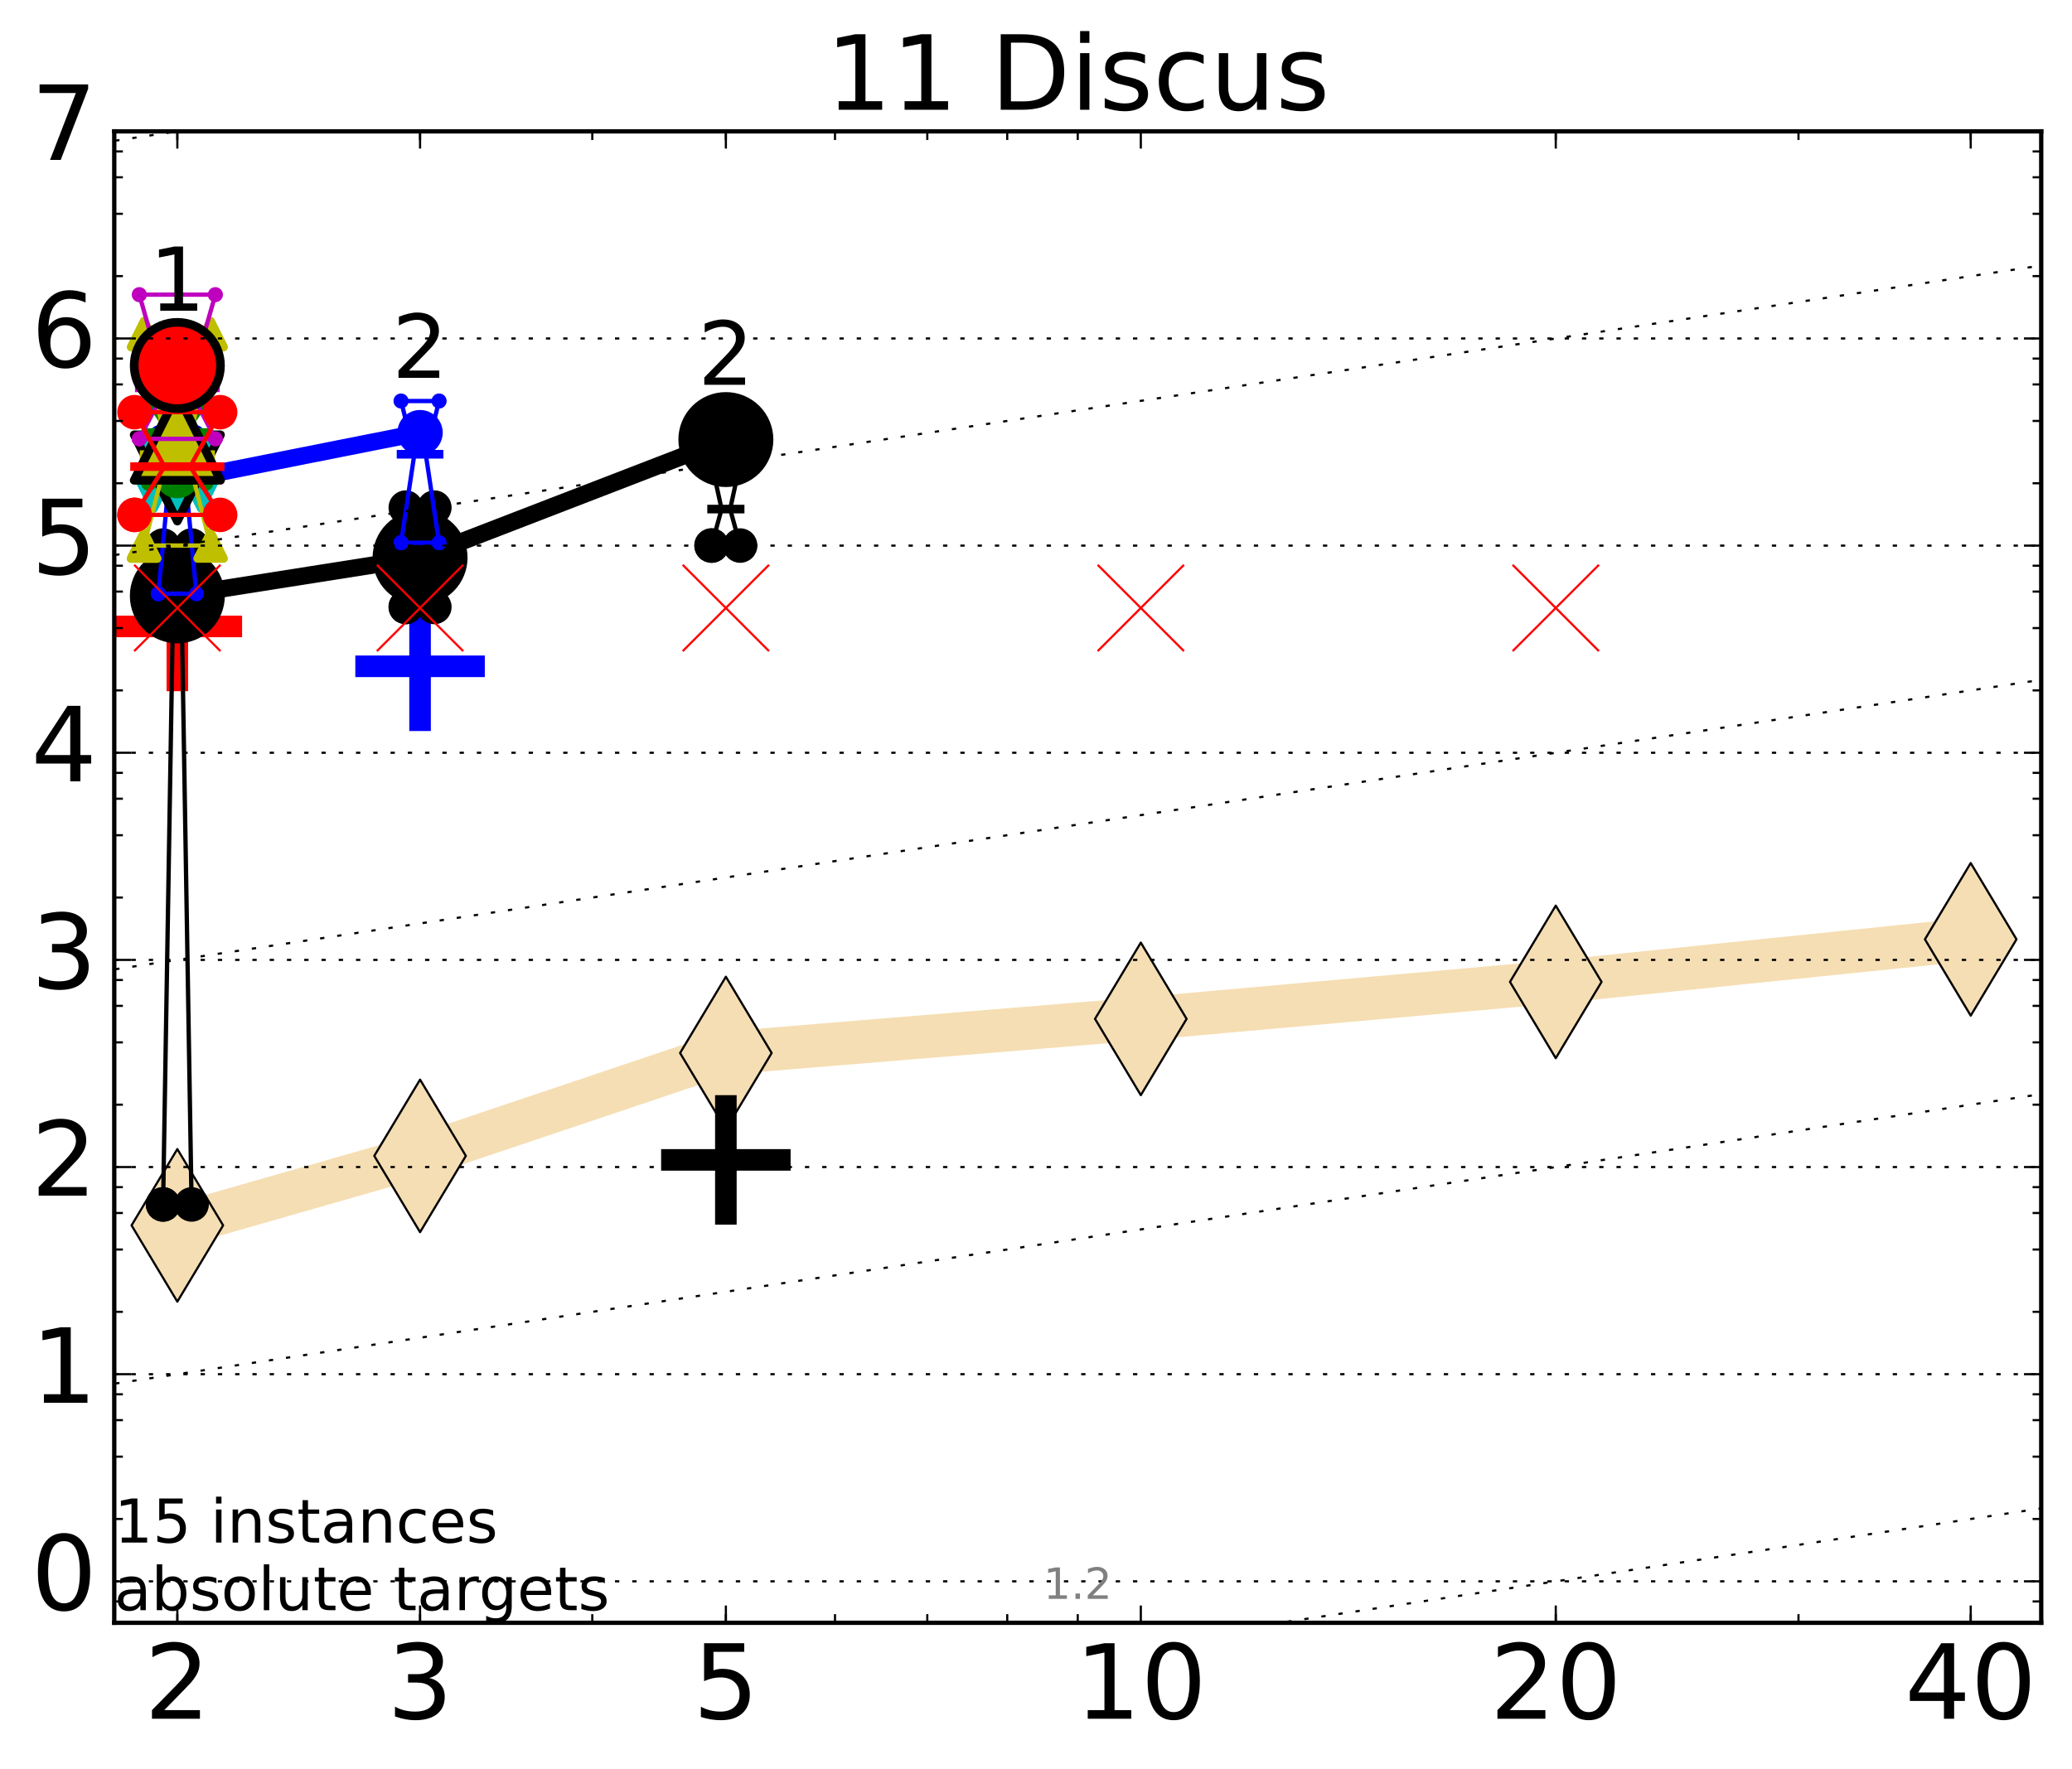 <?xml version="1.0" encoding="utf-8" standalone="no"?>
<!DOCTYPE svg PUBLIC "-//W3C//DTD SVG 1.1//EN"
  "http://www.w3.org/Graphics/SVG/1.1/DTD/svg11.dtd">
<!-- Created with matplotlib (http://matplotlib.org/) -->
<svg height="410pt" version="1.1" viewBox="0 0 480 410" width="480pt" xmlns="http://www.w3.org/2000/svg" xmlns:xlink="http://www.w3.org/1999/xlink">
 <defs>
  <style type="text/css">
*{stroke-linecap:butt;stroke-linejoin:round;stroke-miterlimit:100000;}
  </style>
 </defs>
 <g id="figure_1">
  <g id="patch_1">
   <path d="M 0 410.464 
L 480.07 410.464 
L 480.07 0 
L 0 0 
z
" style="fill:#ffffff;"/>
  </g>
  <g id="axes_1">
   <g id="patch_2">
    <path d="M 26.47 376.036 
L 472.87 376.036 
L 472.87 30.436 
L 26.47 30.436 
z
" style="fill:#ffffff;"/>
   </g>
   <g id="line2d_1">
    <path clip-path="url(#pa0a3a25fc4)" d="M 41.082 283.948 
L 97.312 267.848 
L 168.155 244.008 
L 264.282 236.098 
L 360.409 227.528 
L 456.536 217.666 
" style="fill:none;stroke:#f5deb3;stroke-linecap:square;stroke-width:10.0;"/>
    <defs>
     <path d="M -0 17.678 
L 10.607 0 
L 0 -17.678 
L -10.607 -0 
z
" id="m46234f7eb6" style="stroke:#000000;stroke-linejoin:miter;stroke-width:0.5;"/>
    </defs>
    <g clip-path="url(#pa0a3a25fc4)">
     <use style="fill:#f5deb3;stroke:#000000;stroke-linejoin:miter;stroke-width:0.5;" x="41.082" xlink:href="#m46234f7eb6" y="283.948"/>
     <use style="fill:#f5deb3;stroke:#000000;stroke-linejoin:miter;stroke-width:0.5;" x="97.312" xlink:href="#m46234f7eb6" y="267.848"/>
     <use style="fill:#f5deb3;stroke:#000000;stroke-linejoin:miter;stroke-width:0.5;" x="168.155" xlink:href="#m46234f7eb6" y="244.008"/>
     <use style="fill:#f5deb3;stroke:#000000;stroke-linejoin:miter;stroke-width:0.5;" x="264.282" xlink:href="#m46234f7eb6" y="236.098"/>
     <use style="fill:#f5deb3;stroke:#000000;stroke-linejoin:miter;stroke-width:0.5;" x="360.409" xlink:href="#m46234f7eb6" y="227.528"/>
     <use style="fill:#f5deb3;stroke:#000000;stroke-linejoin:miter;stroke-width:0.5;" x="456.536" xlink:href="#m46234f7eb6" y="217.666"/>
    </g>
   </g>
   <g id="line2d_2">
    <defs>
     <path d="M -15 0 
L 15 0 
M 0 15 
L 0 -15 
" id="mc2d6ed1712" style="stroke:#ff0000;stroke-width:5.0;"/>
    </defs>
    <g clip-path="url(#pa0a3a25fc4)">
     <use style="fill:#ff0000;stroke:#ff0000;stroke-width:5.0;" x="41.082" xlink:href="#mc2d6ed1712" y="145.162"/>
    </g>
   </g>
   <g id="line2d_3">
    <defs>
     <path d="M -15 0 
L 15 0 
M 0 15 
L 0 -15 
" id="m0ee2d1875d" style="stroke:#0000ff;stroke-width:5.0;"/>
    </defs>
    <g clip-path="url(#pa0a3a25fc4)">
     <use style="fill:#0000ff;stroke:#0000ff;stroke-width:5.0;" x="97.312" xlink:href="#m0ee2d1875d" y="154.397"/>
    </g>
   </g>
   <g id="line2d_4">
    <defs>
     <path d="M -15 0 
L 15 0 
M 0 15 
L 0 -15 
" id="md429e17f22" style="stroke:#000000;stroke-width:5.0;"/>
    </defs>
    <g clip-path="url(#pa0a3a25fc4)">
     <use style="stroke:#000000;stroke-width:5.0;" x="168.155" xlink:href="#md429e17f22" y="268.774"/>
    </g>
   </g>
   <g id="line2d_5">
    <path clip-path="url(#pa0a3a25fc4)" d="M 37.777 279.098 
L 40.09 140.86 
L 37.777 126.421 
L 44.386 126.421 
L 42.073 140.86 
L 44.386 279.098 
L 37.777 279.098 
" style="fill:none;stroke:#000000;stroke-linecap:square;"/>
    <defs>
     <path d="M 0 0 
C 0 0 0 0 0 0 
C 0 0 0 0 0 0 
C 0 0 0 0 0 0 
C 0 0 0 0 0 0 
C 0 0 0 0 0 0 
C 0 0 0 0 0 0 
C 0 0 0 0 0 0 
C 0 0 0 0 0 0 
z
" id="mdae473e051" style="stroke:#000000;stroke-width:2.0;"/>
    </defs>
    <g clip-path="url(#pa0a3a25fc4)">
     <use style="stroke:#000000;stroke-width:2.0;" x="37.777" xlink:href="#mdae473e051" y="279.098"/>
     <use style="stroke:#000000;stroke-width:2.0;" x="40.09" xlink:href="#mdae473e051" y="140.86"/>
     <use style="stroke:#000000;stroke-width:2.0;" x="37.777" xlink:href="#mdae473e051" y="126.421"/>
     <use style="stroke:#000000;stroke-width:2.0;" x="44.386" xlink:href="#mdae473e051" y="126.421"/>
     <use style="stroke:#000000;stroke-width:2.0;" x="42.073" xlink:href="#mdae473e051" y="140.86"/>
     <use style="stroke:#000000;stroke-width:2.0;" x="44.386" xlink:href="#mdae473e051" y="279.098"/>
     <use style="stroke:#000000;stroke-width:2.0;" x="37.777" xlink:href="#mdae473e051" y="279.098"/>
    </g>
   </g>
   <g id="line2d_6">
    <path clip-path="url(#pa0a3a25fc4)" d="M 37.777 279.098 
L 44.386 279.098 
L 44.386 126.421 
L 37.777 126.421 
L 37.777 279.098 
" style="fill:none;"/>
    <defs>
     <path d="M 0 3 
C 0.796 3 1.559 2.684 2.121 2.121 
C 2.684 1.559 3 0.796 3 0 
C 3 -0.796 2.684 -1.559 2.121 -2.121 
C 1.559 -2.684 0.796 -3 0 -3 
C -0.796 -3 -1.559 -2.684 -2.121 -2.121 
C -2.684 -1.559 -3 -0.796 -3 0 
C -3 0.796 -2.684 1.559 -2.121 2.121 
C -1.559 2.684 -0.796 3 0 3 
z
" id="mb661fc0822" style="stroke:#000000;stroke-width:2.0;"/>
    </defs>
    <g clip-path="url(#pa0a3a25fc4)">
     <use style="stroke:#000000;stroke-width:2.0;" x="37.777" xlink:href="#mb661fc0822" y="279.098"/>
     <use style="stroke:#000000;stroke-width:2.0;" x="44.386" xlink:href="#mb661fc0822" y="279.098"/>
     <use style="stroke:#000000;stroke-width:2.0;" x="44.386" xlink:href="#mb661fc0822" y="126.421"/>
     <use style="stroke:#000000;stroke-width:2.0;" x="37.777" xlink:href="#mb661fc0822" y="126.421"/>
     <use style="stroke:#000000;stroke-width:2.0;" x="37.777" xlink:href="#mb661fc0822" y="279.098"/>
    </g>
   </g>
   <g id="line2d_7">
    <path clip-path="url(#pa0a3a25fc4)" d="M 37.777 140.86 
L 44.386 140.86 
" style="fill:none;stroke:#000000;stroke-linecap:square;stroke-width:2.0;"/>
    <g clip-path="url(#pa0a3a25fc4)">
     <use style="stroke:#000000;stroke-width:2.0;" x="37.777" xlink:href="#mdae473e051" y="140.86"/>
     <use style="stroke:#000000;stroke-width:2.0;" x="44.386" xlink:href="#mdae473e051" y="140.86"/>
    </g>
   </g>
   <g id="line2d_8">
    <path clip-path="url(#pa0a3a25fc4)" d="M 94.008 140.644 
L 96.321 127.374 
L 94.008 117.626 
L 100.617 117.626 
L 98.304 127.374 
L 100.617 140.644 
L 94.008 140.644 
" style="fill:none;stroke:#000000;stroke-linecap:square;"/>
    <g clip-path="url(#pa0a3a25fc4)">
     <use style="stroke:#000000;stroke-width:2.0;" x="94.008" xlink:href="#mdae473e051" y="140.644"/>
     <use style="stroke:#000000;stroke-width:2.0;" x="96.321" xlink:href="#mdae473e051" y="127.374"/>
     <use style="stroke:#000000;stroke-width:2.0;" x="94.008" xlink:href="#mdae473e051" y="117.626"/>
     <use style="stroke:#000000;stroke-width:2.0;" x="100.617" xlink:href="#mdae473e051" y="117.626"/>
     <use style="stroke:#000000;stroke-width:2.0;" x="98.304" xlink:href="#mdae473e051" y="127.374"/>
     <use style="stroke:#000000;stroke-width:2.0;" x="100.617" xlink:href="#mdae473e051" y="140.644"/>
     <use style="stroke:#000000;stroke-width:2.0;" x="94.008" xlink:href="#mdae473e051" y="140.644"/>
    </g>
   </g>
   <g id="line2d_9">
    <path clip-path="url(#pa0a3a25fc4)" d="M 94.008 140.644 
L 100.617 140.644 
L 100.617 117.626 
L 94.008 117.626 
L 94.008 140.644 
" style="fill:none;"/>
    <g clip-path="url(#pa0a3a25fc4)">
     <use style="stroke:#000000;stroke-width:2.0;" x="94.008" xlink:href="#mb661fc0822" y="140.644"/>
     <use style="stroke:#000000;stroke-width:2.0;" x="100.617" xlink:href="#mb661fc0822" y="140.644"/>
     <use style="stroke:#000000;stroke-width:2.0;" x="100.617" xlink:href="#mb661fc0822" y="117.626"/>
     <use style="stroke:#000000;stroke-width:2.0;" x="94.008" xlink:href="#mb661fc0822" y="117.626"/>
     <use style="stroke:#000000;stroke-width:2.0;" x="94.008" xlink:href="#mb661fc0822" y="140.644"/>
    </g>
   </g>
   <g id="line2d_10">
    <path clip-path="url(#pa0a3a25fc4)" d="M 94.008 127.374 
L 100.617 127.374 
" style="fill:none;stroke:#000000;stroke-linecap:square;stroke-width:2.0;"/>
    <g clip-path="url(#pa0a3a25fc4)">
     <use style="stroke:#000000;stroke-width:2.0;" x="94.008" xlink:href="#mdae473e051" y="127.374"/>
     <use style="stroke:#000000;stroke-width:2.0;" x="100.617" xlink:href="#mdae473e051" y="127.374"/>
    </g>
   </g>
   <g id="line2d_11">
    <path clip-path="url(#pa0a3a25fc4)" d="M 164.85 126.418 
L 167.163 117.969 
L 164.85 107.324 
L 171.459 107.324 
L 169.146 117.969 
L 171.459 126.418 
L 164.85 126.418 
" style="fill:none;stroke:#000000;stroke-linecap:square;"/>
    <g clip-path="url(#pa0a3a25fc4)">
     <use style="stroke:#000000;stroke-width:2.0;" x="164.85" xlink:href="#mdae473e051" y="126.418"/>
     <use style="stroke:#000000;stroke-width:2.0;" x="167.163" xlink:href="#mdae473e051" y="117.969"/>
     <use style="stroke:#000000;stroke-width:2.0;" x="164.85" xlink:href="#mdae473e051" y="107.324"/>
     <use style="stroke:#000000;stroke-width:2.0;" x="171.459" xlink:href="#mdae473e051" y="107.324"/>
     <use style="stroke:#000000;stroke-width:2.0;" x="169.146" xlink:href="#mdae473e051" y="117.969"/>
     <use style="stroke:#000000;stroke-width:2.0;" x="171.459" xlink:href="#mdae473e051" y="126.418"/>
     <use style="stroke:#000000;stroke-width:2.0;" x="164.85" xlink:href="#mdae473e051" y="126.418"/>
    </g>
   </g>
   <g id="line2d_12">
    <path clip-path="url(#pa0a3a25fc4)" d="M 164.85 126.418 
L 171.459 126.418 
L 171.459 107.324 
L 164.85 107.324 
L 164.85 126.418 
" style="fill:none;"/>
    <g clip-path="url(#pa0a3a25fc4)">
     <use style="stroke:#000000;stroke-width:2.0;" x="164.85" xlink:href="#mb661fc0822" y="126.418"/>
     <use style="stroke:#000000;stroke-width:2.0;" x="171.459" xlink:href="#mb661fc0822" y="126.418"/>
     <use style="stroke:#000000;stroke-width:2.0;" x="171.459" xlink:href="#mb661fc0822" y="107.324"/>
     <use style="stroke:#000000;stroke-width:2.0;" x="164.85" xlink:href="#mb661fc0822" y="107.324"/>
     <use style="stroke:#000000;stroke-width:2.0;" x="164.85" xlink:href="#mb661fc0822" y="126.418"/>
    </g>
   </g>
   <g id="line2d_13">
    <path clip-path="url(#pa0a3a25fc4)" d="M 164.85 117.969 
L 171.459 117.969 
" style="fill:none;stroke:#000000;stroke-linecap:square;stroke-width:2.0;"/>
    <g clip-path="url(#pa0a3a25fc4)">
     <use style="stroke:#000000;stroke-width:2.0;" x="164.85" xlink:href="#mdae473e051" y="117.969"/>
     <use style="stroke:#000000;stroke-width:2.0;" x="171.459" xlink:href="#mdae473e051" y="117.969"/>
    </g>
   </g>
   <g id="line2d_14">
    <path clip-path="url(#pa0a3a25fc4)" d="M 41.082 138.079 
L 97.312 129.217 
" style="fill:none;stroke:#000000;stroke-linecap:square;stroke-width:4.0;"/>
    <g clip-path="url(#pa0a3a25fc4)">
     <use style="stroke:#000000;stroke-width:2.0;" x="41.082" xlink:href="#mdae473e051" y="138.079"/>
     <use style="stroke:#000000;stroke-width:2.0;" x="97.312" xlink:href="#mdae473e051" y="129.217"/>
    </g>
   </g>
   <g id="line2d_15">
    <path clip-path="url(#pa0a3a25fc4)" d="M 97.312 129.217 
L 168.155 101.859 
" style="fill:none;stroke:#000000;stroke-linecap:square;stroke-width:4.0;"/>
    <g clip-path="url(#pa0a3a25fc4)">
     <use style="stroke:#000000;stroke-width:2.0;" x="97.312" xlink:href="#mdae473e051" y="129.217"/>
     <use style="stroke:#000000;stroke-width:2.0;" x="168.155" xlink:href="#mdae473e051" y="101.859"/>
    </g>
   </g>
   <g id="line2d_16">
    <path clip-path="url(#pa0a3a25fc4)" d="M 41.082 138.079 
L 97.312 129.217 
L 168.155 101.859 
" style="fill:none;"/>
    <defs>
     <path d="M 0 10 
C 2.652 10 5.196 8.946 7.071 7.071 
C 8.946 5.196 10 2.652 10 0 
C 10 -2.652 8.946 -5.196 7.071 -7.071 
C 5.196 -8.946 2.652 -10 0 -10 
C -2.652 -10 -5.196 -8.946 -7.071 -7.071 
C -8.946 -5.196 -10 -2.652 -10 0 
C -10 2.652 -8.946 5.196 -7.071 7.071 
C -5.196 8.946 -2.652 10 0 10 
z
" id="mc6680336af" style="stroke:#000000;stroke-width:2.0;"/>
    </defs>
    <g clip-path="url(#pa0a3a25fc4)">
     <use style="stroke:#000000;stroke-width:2.0;" x="41.082" xlink:href="#mc6680336af" y="138.079"/>
     <use style="stroke:#000000;stroke-width:2.0;" x="97.312" xlink:href="#mc6680336af" y="129.217"/>
     <use style="stroke:#000000;stroke-width:2.0;" x="168.155" xlink:href="#mc6680336af" y="101.859"/>
    </g>
   </g>
   <g id="line2d_17">
    <path clip-path="url(#pa0a3a25fc4)" d="M 36.676 137.581 
L 39.76 104.734 
L 36.676 100.316 
L 45.488 100.316 
L 42.403 104.734 
L 45.488 137.581 
L 36.676 137.581 
" style="fill:none;stroke:#0000ff;stroke-linecap:square;"/>
    <defs>
     <path d="M 0 0 
C 0 0 0 0 0 0 
C 0 0 0 0 0 0 
C 0 0 0 0 0 0 
C 0 0 0 0 0 0 
C 0 0 0 0 0 0 
C 0 0 0 0 0 0 
C 0 0 0 0 0 0 
C 0 0 0 0 0 0 
z
" id="mf97b007ec8" style="stroke:#0000ff;stroke-width:0.5;"/>
    </defs>
    <g clip-path="url(#pa0a3a25fc4)">
     <use style="fill:#0000ff;stroke:#0000ff;stroke-width:0.5;" x="36.676" xlink:href="#mf97b007ec8" y="137.581"/>
     <use style="fill:#0000ff;stroke:#0000ff;stroke-width:0.5;" x="39.76" xlink:href="#mf97b007ec8" y="104.734"/>
     <use style="fill:#0000ff;stroke:#0000ff;stroke-width:0.5;" x="36.676" xlink:href="#mf97b007ec8" y="100.316"/>
     <use style="fill:#0000ff;stroke:#0000ff;stroke-width:0.5;" x="45.488" xlink:href="#mf97b007ec8" y="100.316"/>
     <use style="fill:#0000ff;stroke:#0000ff;stroke-width:0.5;" x="42.403" xlink:href="#mf97b007ec8" y="104.734"/>
     <use style="fill:#0000ff;stroke:#0000ff;stroke-width:0.5;" x="45.488" xlink:href="#mf97b007ec8" y="137.581"/>
     <use style="fill:#0000ff;stroke:#0000ff;stroke-width:0.5;" x="36.676" xlink:href="#mf97b007ec8" y="137.581"/>
    </g>
   </g>
   <g id="line2d_18">
    <path clip-path="url(#pa0a3a25fc4)" d="M 36.676 137.581 
L 45.488 137.581 
L 45.488 100.316 
L 36.676 100.316 
L 36.676 137.581 
" style="fill:none;"/>
    <defs>
     <path d="M 0 1.5 
C 0.398 1.5 0.779 1.342 1.061 1.061 
C 1.342 0.779 1.5 0.398 1.5 0 
C 1.5 -0.398 1.342 -0.779 1.061 -1.061 
C 0.779 -1.342 0.398 -1.5 0 -1.5 
C -0.398 -1.5 -0.779 -1.342 -1.061 -1.061 
C -1.342 -0.779 -1.5 -0.398 -1.5 0 
C -1.5 0.398 -1.342 0.779 -1.061 1.061 
C -0.779 1.342 -0.398 1.5 0 1.5 
z
" id="m25cfc1bbb6" style="stroke:#0000ff;stroke-width:0.5;"/>
    </defs>
    <g clip-path="url(#pa0a3a25fc4)">
     <use style="fill:#0000ff;stroke:#0000ff;stroke-width:0.5;" x="36.676" xlink:href="#m25cfc1bbb6" y="137.581"/>
     <use style="fill:#0000ff;stroke:#0000ff;stroke-width:0.5;" x="45.488" xlink:href="#m25cfc1bbb6" y="137.581"/>
     <use style="fill:#0000ff;stroke:#0000ff;stroke-width:0.5;" x="45.488" xlink:href="#m25cfc1bbb6" y="100.316"/>
     <use style="fill:#0000ff;stroke:#0000ff;stroke-width:0.5;" x="36.676" xlink:href="#m25cfc1bbb6" y="100.316"/>
     <use style="fill:#0000ff;stroke:#0000ff;stroke-width:0.5;" x="36.676" xlink:href="#m25cfc1bbb6" y="137.581"/>
    </g>
   </g>
   <g id="line2d_19">
    <path clip-path="url(#pa0a3a25fc4)" d="M 36.676 104.734 
L 45.488 104.734 
" style="fill:none;stroke:#0000ff;stroke-linecap:square;stroke-width:2.0;"/>
    <g clip-path="url(#pa0a3a25fc4)">
     <use style="fill:#0000ff;stroke:#0000ff;stroke-width:0.5;" x="36.676" xlink:href="#mf97b007ec8" y="104.734"/>
     <use style="fill:#0000ff;stroke:#0000ff;stroke-width:0.5;" x="45.488" xlink:href="#mf97b007ec8" y="104.734"/>
    </g>
   </g>
   <g id="line2d_20">
    <path clip-path="url(#pa0a3a25fc4)" d="M 92.906 125.766 
L 95.991 105.261 
L 92.906 92.926 
L 101.718 92.926 
L 98.634 105.261 
L 101.718 125.766 
L 92.906 125.766 
" style="fill:none;stroke:#0000ff;stroke-linecap:square;"/>
    <g clip-path="url(#pa0a3a25fc4)">
     <use style="fill:#0000ff;stroke:#0000ff;stroke-width:0.5;" x="92.906" xlink:href="#mf97b007ec8" y="125.766"/>
     <use style="fill:#0000ff;stroke:#0000ff;stroke-width:0.5;" x="95.991" xlink:href="#mf97b007ec8" y="105.261"/>
     <use style="fill:#0000ff;stroke:#0000ff;stroke-width:0.5;" x="92.906" xlink:href="#mf97b007ec8" y="92.926"/>
     <use style="fill:#0000ff;stroke:#0000ff;stroke-width:0.5;" x="101.718" xlink:href="#mf97b007ec8" y="92.926"/>
     <use style="fill:#0000ff;stroke:#0000ff;stroke-width:0.5;" x="98.634" xlink:href="#mf97b007ec8" y="105.261"/>
     <use style="fill:#0000ff;stroke:#0000ff;stroke-width:0.5;" x="101.718" xlink:href="#mf97b007ec8" y="125.766"/>
     <use style="fill:#0000ff;stroke:#0000ff;stroke-width:0.5;" x="92.906" xlink:href="#mf97b007ec8" y="125.766"/>
    </g>
   </g>
   <g id="line2d_21">
    <path clip-path="url(#pa0a3a25fc4)" d="M 92.906 125.766 
L 101.718 125.766 
L 101.718 92.926 
L 92.906 92.926 
L 92.906 125.766 
" style="fill:none;"/>
    <g clip-path="url(#pa0a3a25fc4)">
     <use style="fill:#0000ff;stroke:#0000ff;stroke-width:0.5;" x="92.906" xlink:href="#m25cfc1bbb6" y="125.766"/>
     <use style="fill:#0000ff;stroke:#0000ff;stroke-width:0.5;" x="101.718" xlink:href="#m25cfc1bbb6" y="125.766"/>
     <use style="fill:#0000ff;stroke:#0000ff;stroke-width:0.5;" x="101.718" xlink:href="#m25cfc1bbb6" y="92.926"/>
     <use style="fill:#0000ff;stroke:#0000ff;stroke-width:0.5;" x="92.906" xlink:href="#m25cfc1bbb6" y="92.926"/>
     <use style="fill:#0000ff;stroke:#0000ff;stroke-width:0.5;" x="92.906" xlink:href="#m25cfc1bbb6" y="125.766"/>
    </g>
   </g>
   <g id="line2d_22">
    <path clip-path="url(#pa0a3a25fc4)" d="M 92.906 105.261 
L 101.718 105.261 
" style="fill:none;stroke:#0000ff;stroke-linecap:square;stroke-width:2.0;"/>
    <g clip-path="url(#pa0a3a25fc4)">
     <use style="fill:#0000ff;stroke:#0000ff;stroke-width:0.5;" x="92.906" xlink:href="#mf97b007ec8" y="105.261"/>
     <use style="fill:#0000ff;stroke:#0000ff;stroke-width:0.5;" x="101.718" xlink:href="#mf97b007ec8" y="105.261"/>
    </g>
   </g>
   <g id="line2d_23">
    <path clip-path="url(#pa0a3a25fc4)" d="M 41.082 111.408 
L 97.312 100.252 
" style="fill:none;stroke:#0000ff;stroke-linecap:square;stroke-width:4.0;"/>
    <g clip-path="url(#pa0a3a25fc4)">
     <use style="fill:#0000ff;stroke:#0000ff;stroke-width:0.5;" x="41.082" xlink:href="#mf97b007ec8" y="111.408"/>
     <use style="fill:#0000ff;stroke:#0000ff;stroke-width:0.5;" x="97.312" xlink:href="#mf97b007ec8" y="100.252"/>
    </g>
   </g>
   <g id="line2d_24">
    <path clip-path="url(#pa0a3a25fc4)" d="M 41.082 111.408 
L 97.312 100.252 
" style="fill:none;"/>
    <defs>
     <path d="M 0 5 
C 1.326 5 2.598 4.473 3.536 3.536 
C 4.473 2.598 5 1.326 5 0 
C 5 -1.326 4.473 -2.598 3.536 -3.536 
C 2.598 -4.473 1.326 -5 0 -5 
C -1.326 -5 -2.598 -4.473 -3.536 -3.536 
C -4.473 -2.598 -5 -1.326 -5 0 
C -5 1.326 -4.473 2.598 -3.536 3.536 
C -2.598 4.473 -1.326 5 0 5 
z
" id="m5fd84f653f" style="stroke:#0000ff;stroke-width:0.5;"/>
    </defs>
    <g clip-path="url(#pa0a3a25fc4)">
     <use style="fill:#0000ff;stroke:#0000ff;stroke-width:0.5;" x="41.082" xlink:href="#m5fd84f653f" y="111.408"/>
     <use style="fill:#0000ff;stroke:#0000ff;stroke-width:0.5;" x="97.312" xlink:href="#m5fd84f653f" y="100.252"/>
    </g>
   </g>
   <g id="line2d_25">
    <path clip-path="url(#pa0a3a25fc4)" d="M 35.574 114.775 
L 39.429 112.702 
L 35.574 105.351 
L 46.589 105.351 
L 42.734 112.702 
L 46.589 114.775 
L 35.574 114.775 
" style="fill:none;stroke:#00bfbf;stroke-linecap:square;"/>
    <defs>
     <path d="M 0 0 
L 0 0 
L 0 0 
z
" id="mcc312361ed" style="stroke:#00bfbf;stroke-linejoin:miter;stroke-width:2.0;"/>
    </defs>
    <g clip-path="url(#pa0a3a25fc4)">
     <use style="fill:#00bfbf;stroke:#00bfbf;stroke-linejoin:miter;stroke-width:2.0;" x="35.574" xlink:href="#mcc312361ed" y="114.775"/>
     <use style="fill:#00bfbf;stroke:#00bfbf;stroke-linejoin:miter;stroke-width:2.0;" x="39.429" xlink:href="#mcc312361ed" y="112.702"/>
     <use style="fill:#00bfbf;stroke:#00bfbf;stroke-linejoin:miter;stroke-width:2.0;" x="35.574" xlink:href="#mcc312361ed" y="105.351"/>
     <use style="fill:#00bfbf;stroke:#00bfbf;stroke-linejoin:miter;stroke-width:2.0;" x="46.589" xlink:href="#mcc312361ed" y="105.351"/>
     <use style="fill:#00bfbf;stroke:#00bfbf;stroke-linejoin:miter;stroke-width:2.0;" x="42.734" xlink:href="#mcc312361ed" y="112.702"/>
     <use style="fill:#00bfbf;stroke:#00bfbf;stroke-linejoin:miter;stroke-width:2.0;" x="46.589" xlink:href="#mcc312361ed" y="114.775"/>
     <use style="fill:#00bfbf;stroke:#00bfbf;stroke-linejoin:miter;stroke-width:2.0;" x="35.574" xlink:href="#mcc312361ed" y="114.775"/>
    </g>
   </g>
   <g id="line2d_26">
    <path clip-path="url(#pa0a3a25fc4)" d="M 35.574 114.775 
L 46.589 114.775 
L 46.589 105.351 
L 35.574 105.351 
L 35.574 114.775 
" style="fill:none;"/>
    <defs>
     <path d="M -0 3 
L 3 -3 
L -3 -3 
z
" id="md481fd80a3" style="stroke:#00bfbf;stroke-linejoin:miter;stroke-width:2.0;"/>
    </defs>
    <g clip-path="url(#pa0a3a25fc4)">
     <use style="fill:#00bfbf;stroke:#00bfbf;stroke-linejoin:miter;stroke-width:2.0;" x="35.574" xlink:href="#md481fd80a3" y="114.775"/>
     <use style="fill:#00bfbf;stroke:#00bfbf;stroke-linejoin:miter;stroke-width:2.0;" x="46.589" xlink:href="#md481fd80a3" y="114.775"/>
     <use style="fill:#00bfbf;stroke:#00bfbf;stroke-linejoin:miter;stroke-width:2.0;" x="46.589" xlink:href="#md481fd80a3" y="105.351"/>
     <use style="fill:#00bfbf;stroke:#00bfbf;stroke-linejoin:miter;stroke-width:2.0;" x="35.574" xlink:href="#md481fd80a3" y="105.351"/>
     <use style="fill:#00bfbf;stroke:#00bfbf;stroke-linejoin:miter;stroke-width:2.0;" x="35.574" xlink:href="#md481fd80a3" y="114.775"/>
    </g>
   </g>
   <g id="line2d_27">
    <path clip-path="url(#pa0a3a25fc4)" d="M 35.574 112.702 
L 46.589 112.702 
" style="fill:none;stroke:#00bfbf;stroke-linecap:square;stroke-width:2.0;"/>
    <g clip-path="url(#pa0a3a25fc4)">
     <use style="fill:#00bfbf;stroke:#00bfbf;stroke-linejoin:miter;stroke-width:2.0;" x="35.574" xlink:href="#mcc312361ed" y="112.702"/>
     <use style="fill:#00bfbf;stroke:#00bfbf;stroke-linejoin:miter;stroke-width:2.0;" x="46.589" xlink:href="#mcc312361ed" y="112.702"/>
    </g>
   </g>
   <g id="line2d_28">
    <path clip-path="url(#pa0a3a25fc4)" d="M 41.082 110.753 
" style="fill:none;"/>
    <defs>
     <path d="M -0 10 
L 10 -10 
L -10 -10 
z
" id="m5c73a7bcd1" style="stroke:#000000;stroke-linejoin:miter;stroke-width:2.0;"/>
    </defs>
    <g clip-path="url(#pa0a3a25fc4)">
     <use style="fill:#00bfbf;stroke:#000000;stroke-linejoin:miter;stroke-width:2.0;" x="41.082" xlink:href="#m5c73a7bcd1" y="110.753"/>
    </g>
   </g>
   <g id="line2d_29">
    <path clip-path="url(#pa0a3a25fc4)" d="M 34.473 111.975 
L 39.099 100.222 
L 34.473 93.366 
L 47.691 93.366 
L 43.064 100.222 
L 47.691 111.975 
L 34.473 111.975 
" style="fill:none;stroke:#008000;stroke-linecap:square;"/>
    <defs>
     <path d="M 0 0 
C 0 0 0 0 0 0 
C 0 0 0 0 0 0 
C 0 0 0 0 0 0 
C 0 0 0 0 0 0 
C 0 0 0 0 0 0 
C 0 0 0 0 0 0 
C 0 0 0 0 0 0 
C 0 0 0 0 0 0 
z
" id="ma4bf059237" style="stroke:#008000;stroke-width:0.5;"/>
    </defs>
    <g clip-path="url(#pa0a3a25fc4)">
     <use style="fill:#008000;stroke:#008000;stroke-width:0.5;" x="34.473" xlink:href="#ma4bf059237" y="111.975"/>
     <use style="fill:#008000;stroke:#008000;stroke-width:0.5;" x="39.099" xlink:href="#ma4bf059237" y="100.222"/>
     <use style="fill:#008000;stroke:#008000;stroke-width:0.5;" x="34.473" xlink:href="#ma4bf059237" y="93.366"/>
     <use style="fill:#008000;stroke:#008000;stroke-width:0.5;" x="47.691" xlink:href="#ma4bf059237" y="93.366"/>
     <use style="fill:#008000;stroke:#008000;stroke-width:0.5;" x="43.064" xlink:href="#ma4bf059237" y="100.222"/>
     <use style="fill:#008000;stroke:#008000;stroke-width:0.5;" x="47.691" xlink:href="#ma4bf059237" y="111.975"/>
     <use style="fill:#008000;stroke:#008000;stroke-width:0.5;" x="34.473" xlink:href="#ma4bf059237" y="111.975"/>
    </g>
   </g>
   <g id="line2d_30">
    <path clip-path="url(#pa0a3a25fc4)" d="M 34.473 111.975 
L 47.691 111.975 
L 47.691 93.366 
L 34.473 93.366 
L 34.473 111.975 
" style="fill:none;"/>
    <defs>
     <path d="M 0 1.5 
C 0.398 1.5 0.779 1.342 1.061 1.061 
C 1.342 0.779 1.5 0.398 1.5 0 
C 1.5 -0.398 1.342 -0.779 1.061 -1.061 
C 0.779 -1.342 0.398 -1.5 0 -1.5 
C -0.398 -1.5 -0.779 -1.342 -1.061 -1.061 
C -1.342 -0.779 -1.5 -0.398 -1.5 0 
C -1.5 0.398 -1.342 0.779 -1.061 1.061 
C -0.779 1.342 -0.398 1.5 0 1.5 
z
" id="m6d73ee1ba7" style="stroke:#008000;stroke-width:0.5;"/>
    </defs>
    <g clip-path="url(#pa0a3a25fc4)">
     <use style="fill:#008000;stroke:#008000;stroke-width:0.5;" x="34.473" xlink:href="#m6d73ee1ba7" y="111.975"/>
     <use style="fill:#008000;stroke:#008000;stroke-width:0.5;" x="47.691" xlink:href="#m6d73ee1ba7" y="111.975"/>
     <use style="fill:#008000;stroke:#008000;stroke-width:0.5;" x="47.691" xlink:href="#m6d73ee1ba7" y="93.366"/>
     <use style="fill:#008000;stroke:#008000;stroke-width:0.5;" x="34.473" xlink:href="#m6d73ee1ba7" y="93.366"/>
     <use style="fill:#008000;stroke:#008000;stroke-width:0.5;" x="34.473" xlink:href="#m6d73ee1ba7" y="111.975"/>
    </g>
   </g>
   <g id="line2d_31">
    <path clip-path="url(#pa0a3a25fc4)" d="M 34.473 100.222 
L 47.691 100.222 
" style="fill:none;stroke:#008000;stroke-linecap:square;stroke-width:2.0;"/>
    <g clip-path="url(#pa0a3a25fc4)">
     <use style="fill:#008000;stroke:#008000;stroke-width:0.5;" x="34.473" xlink:href="#ma4bf059237" y="100.222"/>
     <use style="fill:#008000;stroke:#008000;stroke-width:0.5;" x="47.691" xlink:href="#ma4bf059237" y="100.222"/>
    </g>
   </g>
   <g id="line2d_32">
    <path clip-path="url(#pa0a3a25fc4)" d="M 41.082 110.208 
" style="fill:none;"/>
    <defs>
     <path d="M 0 5 
C 1.326 5 2.598 4.473 3.536 3.536 
C 4.473 2.598 5 1.326 5 0 
C 5 -1.326 4.473 -2.598 3.536 -3.536 
C 2.598 -4.473 1.326 -5 0 -5 
C -1.326 -5 -2.598 -4.473 -3.536 -3.536 
C -4.473 -2.598 -5 -1.326 -5 0 
C -5 1.326 -4.473 2.598 -3.536 3.536 
C -2.598 4.473 -1.326 5 0 5 
z
" id="mad30d794f1" style="stroke:#008000;stroke-width:0.5;"/>
    </defs>
    <g clip-path="url(#pa0a3a25fc4)">
     <use style="fill:#008000;stroke:#008000;stroke-width:0.5;" x="41.082" xlink:href="#mad30d794f1" y="110.208"/>
    </g>
   </g>
   <g id="line2d_33">
    <path clip-path="url(#pa0a3a25fc4)" d="M 33.371 126.412 
L 38.768 105.339 
L 33.371 77.417 
L 48.792 77.417 
L 43.395 105.339 
L 48.792 126.412 
L 33.371 126.412 
" style="fill:none;stroke:#bfbf00;stroke-linecap:square;"/>
    <defs>
     <path d="M 0 0 
L 0 0 
L 0 0 
z
" id="mc6d9c6f0ba" style="stroke:#bfbf00;stroke-linejoin:miter;stroke-width:2.0;"/>
    </defs>
    <g clip-path="url(#pa0a3a25fc4)">
     <use style="fill:#bfbf00;stroke:#bfbf00;stroke-linejoin:miter;stroke-width:2.0;" x="33.371" xlink:href="#mc6d9c6f0ba" y="126.412"/>
     <use style="fill:#bfbf00;stroke:#bfbf00;stroke-linejoin:miter;stroke-width:2.0;" x="38.768" xlink:href="#mc6d9c6f0ba" y="105.339"/>
     <use style="fill:#bfbf00;stroke:#bfbf00;stroke-linejoin:miter;stroke-width:2.0;" x="33.371" xlink:href="#mc6d9c6f0ba" y="77.417"/>
     <use style="fill:#bfbf00;stroke:#bfbf00;stroke-linejoin:miter;stroke-width:2.0;" x="48.792" xlink:href="#mc6d9c6f0ba" y="77.417"/>
     <use style="fill:#bfbf00;stroke:#bfbf00;stroke-linejoin:miter;stroke-width:2.0;" x="43.395" xlink:href="#mc6d9c6f0ba" y="105.339"/>
     <use style="fill:#bfbf00;stroke:#bfbf00;stroke-linejoin:miter;stroke-width:2.0;" x="48.792" xlink:href="#mc6d9c6f0ba" y="126.412"/>
     <use style="fill:#bfbf00;stroke:#bfbf00;stroke-linejoin:miter;stroke-width:2.0;" x="33.371" xlink:href="#mc6d9c6f0ba" y="126.412"/>
    </g>
   </g>
   <g id="line2d_34">
    <path clip-path="url(#pa0a3a25fc4)" d="M 33.371 126.412 
L 48.792 126.412 
L 48.792 77.417 
L 33.371 77.417 
L 33.371 126.412 
" style="fill:none;"/>
    <defs>
     <path d="M 0 -3 
L -3 3 
L 3 3 
z
" id="meaa7eb52e2" style="stroke:#bfbf00;stroke-linejoin:miter;stroke-width:2.0;"/>
    </defs>
    <g clip-path="url(#pa0a3a25fc4)">
     <use style="fill:#bfbf00;stroke:#bfbf00;stroke-linejoin:miter;stroke-width:2.0;" x="33.371" xlink:href="#meaa7eb52e2" y="126.412"/>
     <use style="fill:#bfbf00;stroke:#bfbf00;stroke-linejoin:miter;stroke-width:2.0;" x="48.792" xlink:href="#meaa7eb52e2" y="126.412"/>
     <use style="fill:#bfbf00;stroke:#bfbf00;stroke-linejoin:miter;stroke-width:2.0;" x="48.792" xlink:href="#meaa7eb52e2" y="77.417"/>
     <use style="fill:#bfbf00;stroke:#bfbf00;stroke-linejoin:miter;stroke-width:2.0;" x="33.371" xlink:href="#meaa7eb52e2" y="77.417"/>
     <use style="fill:#bfbf00;stroke:#bfbf00;stroke-linejoin:miter;stroke-width:2.0;" x="33.371" xlink:href="#meaa7eb52e2" y="126.412"/>
    </g>
   </g>
   <g id="line2d_35">
    <path clip-path="url(#pa0a3a25fc4)" d="M 33.371 105.339 
L 48.792 105.339 
" style="fill:none;stroke:#bfbf00;stroke-linecap:square;stroke-width:2.0;"/>
    <g clip-path="url(#pa0a3a25fc4)">
     <use style="fill:#bfbf00;stroke:#bfbf00;stroke-linejoin:miter;stroke-width:2.0;" x="33.371" xlink:href="#mc6d9c6f0ba" y="105.339"/>
     <use style="fill:#bfbf00;stroke:#bfbf00;stroke-linejoin:miter;stroke-width:2.0;" x="48.792" xlink:href="#mc6d9c6f0ba" y="105.339"/>
    </g>
   </g>
   <g id="line2d_36">
    <path clip-path="url(#pa0a3a25fc4)" d="M 41.082 101.295 
" style="fill:none;"/>
    <defs>
     <path d="M 0 -10 
L -10 10 
L 10 10 
z
" id="m2603db6f74" style="stroke:#000000;stroke-linejoin:miter;stroke-width:2.0;"/>
    </defs>
    <g clip-path="url(#pa0a3a25fc4)">
     <use style="fill:#bfbf00;stroke:#000000;stroke-linejoin:miter;stroke-width:2.0;" x="41.082" xlink:href="#m2603db6f74" y="101.295"/>
    </g>
   </g>
   <g id="line2d_37">
    <path clip-path="url(#pa0a3a25fc4)" d="M 32.27 101.689 
L 38.438 89.872 
L 32.27 68.28 
L 49.893 68.28 
L 43.725 89.872 
L 49.893 101.689 
L 32.27 101.689 
" style="fill:none;stroke:#bf00bf;stroke-linecap:square;"/>
    <defs>
     <path d="M 0 0 
C 0 0 0 0 0 0 
C 0 0 0 0 0 0 
C 0 0 0 0 0 0 
C 0 0 0 0 0 0 
C 0 0 0 0 0 0 
C 0 0 0 0 0 0 
C 0 0 0 0 0 0 
C 0 0 0 0 0 0 
z
" id="m52dced8892" style="stroke:#bf00bf;stroke-width:0.5;"/>
    </defs>
    <g clip-path="url(#pa0a3a25fc4)">
     <use style="fill:#bf00bf;stroke:#bf00bf;stroke-width:0.5;" x="32.27" xlink:href="#m52dced8892" y="101.689"/>
     <use style="fill:#bf00bf;stroke:#bf00bf;stroke-width:0.5;" x="38.438" xlink:href="#m52dced8892" y="89.872"/>
     <use style="fill:#bf00bf;stroke:#bf00bf;stroke-width:0.5;" x="32.27" xlink:href="#m52dced8892" y="68.28"/>
     <use style="fill:#bf00bf;stroke:#bf00bf;stroke-width:0.5;" x="49.893" xlink:href="#m52dced8892" y="68.28"/>
     <use style="fill:#bf00bf;stroke:#bf00bf;stroke-width:0.5;" x="43.725" xlink:href="#m52dced8892" y="89.872"/>
     <use style="fill:#bf00bf;stroke:#bf00bf;stroke-width:0.5;" x="49.893" xlink:href="#m52dced8892" y="101.689"/>
     <use style="fill:#bf00bf;stroke:#bf00bf;stroke-width:0.5;" x="32.27" xlink:href="#m52dced8892" y="101.689"/>
    </g>
   </g>
   <g id="line2d_38">
    <path clip-path="url(#pa0a3a25fc4)" d="M 32.27 101.689 
L 49.893 101.689 
L 49.893 68.28 
L 32.27 68.28 
L 32.27 101.689 
" style="fill:none;"/>
    <defs>
     <path d="M 0 1.5 
C 0.398 1.5 0.779 1.342 1.061 1.061 
C 1.342 0.779 1.5 0.398 1.5 0 
C 1.5 -0.398 1.342 -0.779 1.061 -1.061 
C 0.779 -1.342 0.398 -1.5 0 -1.5 
C -0.398 -1.5 -0.779 -1.342 -1.061 -1.061 
C -1.342 -0.779 -1.5 -0.398 -1.5 0 
C -1.5 0.398 -1.342 0.779 -1.061 1.061 
C -0.779 1.342 -0.398 1.5 0 1.5 
z
" id="m5c60bfedb7" style="stroke:#bf00bf;stroke-width:0.5;"/>
    </defs>
    <g clip-path="url(#pa0a3a25fc4)">
     <use style="fill:#bf00bf;stroke:#bf00bf;stroke-width:0.5;" x="32.27" xlink:href="#m5c60bfedb7" y="101.689"/>
     <use style="fill:#bf00bf;stroke:#bf00bf;stroke-width:0.5;" x="49.893" xlink:href="#m5c60bfedb7" y="101.689"/>
     <use style="fill:#bf00bf;stroke:#bf00bf;stroke-width:0.5;" x="49.893" xlink:href="#m5c60bfedb7" y="68.28"/>
     <use style="fill:#bf00bf;stroke:#bf00bf;stroke-width:0.5;" x="32.27" xlink:href="#m5c60bfedb7" y="68.28"/>
     <use style="fill:#bf00bf;stroke:#bf00bf;stroke-width:0.5;" x="32.27" xlink:href="#m5c60bfedb7" y="101.689"/>
    </g>
   </g>
   <g id="line2d_39">
    <path clip-path="url(#pa0a3a25fc4)" d="M 32.27 89.872 
L 49.893 89.872 
" style="fill:none;stroke:#bf00bf;stroke-linecap:square;stroke-width:2.0;"/>
    <g clip-path="url(#pa0a3a25fc4)">
     <use style="fill:#bf00bf;stroke:#bf00bf;stroke-width:0.5;" x="32.27" xlink:href="#m52dced8892" y="89.872"/>
     <use style="fill:#bf00bf;stroke:#bf00bf;stroke-width:0.5;" x="49.893" xlink:href="#m52dced8892" y="89.872"/>
    </g>
   </g>
   <g id="line2d_40">
    <path clip-path="url(#pa0a3a25fc4)" d="M 41.082 85.06 
" style="fill:none;"/>
    <defs>
     <path d="M 0 5 
C 1.326 5 2.598 4.473 3.536 3.536 
C 4.473 2.598 5 1.326 5 0 
C 5 -1.326 4.473 -2.598 3.536 -3.536 
C 2.598 -4.473 1.326 -5 0 -5 
C -1.326 -5 -2.598 -4.473 -3.536 -3.536 
C -4.473 -2.598 -5 -1.326 -5 0 
C -5 1.326 -4.473 2.598 -3.536 3.536 
C -2.598 4.473 -1.326 5 0 5 
z
" id="mf072b0eca4" style="stroke:#bf00bf;stroke-width:0.5;"/>
    </defs>
    <g clip-path="url(#pa0a3a25fc4)">
     <use style="fill:#bf00bf;stroke:#bf00bf;stroke-width:0.5;" x="41.082" xlink:href="#mf072b0eca4" y="85.06"/>
    </g>
   </g>
   <g id="line2d_41">
    <path clip-path="url(#pa0a3a25fc4)" d="M 31.168 119.314 
L 38.108 108.123 
L 31.168 95.516 
L 50.995 95.516 
L 44.056 108.123 
L 50.995 119.314 
L 31.168 119.314 
" style="fill:none;stroke:#ff0000;stroke-linecap:square;"/>
    <defs>
     <path d="M 0 0 
C 0 0 0 0 0 0 
C 0 0 0 0 0 0 
C 0 0 0 0 0 0 
C 0 0 0 0 0 0 
C 0 0 0 0 0 0 
C 0 0 0 0 0 0 
C 0 0 0 0 0 0 
C 0 0 0 0 0 0 
z
" id="m602e9d5fb7" style="stroke:#ff0000;stroke-width:2.0;"/>
    </defs>
    <g clip-path="url(#pa0a3a25fc4)">
     <use style="fill:#ff0000;stroke:#ff0000;stroke-width:2.0;" x="31.168" xlink:href="#m602e9d5fb7" y="119.314"/>
     <use style="fill:#ff0000;stroke:#ff0000;stroke-width:2.0;" x="38.108" xlink:href="#m602e9d5fb7" y="108.123"/>
     <use style="fill:#ff0000;stroke:#ff0000;stroke-width:2.0;" x="31.168" xlink:href="#m602e9d5fb7" y="95.516"/>
     <use style="fill:#ff0000;stroke:#ff0000;stroke-width:2.0;" x="50.995" xlink:href="#m602e9d5fb7" y="95.516"/>
     <use style="fill:#ff0000;stroke:#ff0000;stroke-width:2.0;" x="44.056" xlink:href="#m602e9d5fb7" y="108.123"/>
     <use style="fill:#ff0000;stroke:#ff0000;stroke-width:2.0;" x="50.995" xlink:href="#m602e9d5fb7" y="119.314"/>
     <use style="fill:#ff0000;stroke:#ff0000;stroke-width:2.0;" x="31.168" xlink:href="#m602e9d5fb7" y="119.314"/>
    </g>
   </g>
   <g id="line2d_42">
    <path clip-path="url(#pa0a3a25fc4)" d="M 31.168 119.314 
L 50.995 119.314 
L 50.995 95.516 
L 31.168 95.516 
L 31.168 119.314 
" style="fill:none;"/>
    <defs>
     <path d="M 0 3 
C 0.796 3 1.559 2.684 2.121 2.121 
C 2.684 1.559 3 0.796 3 0 
C 3 -0.796 2.684 -1.559 2.121 -2.121 
C 1.559 -2.684 0.796 -3 0 -3 
C -0.796 -3 -1.559 -2.684 -2.121 -2.121 
C -2.684 -1.559 -3 -0.796 -3 0 
C -3 0.796 -2.684 1.559 -2.121 2.121 
C -1.559 2.684 -0.796 3 0 3 
z
" id="m7ca198521f" style="stroke:#ff0000;stroke-width:2.0;"/>
    </defs>
    <g clip-path="url(#pa0a3a25fc4)">
     <use style="fill:#ff0000;stroke:#ff0000;stroke-width:2.0;" x="31.168" xlink:href="#m7ca198521f" y="119.314"/>
     <use style="fill:#ff0000;stroke:#ff0000;stroke-width:2.0;" x="50.995" xlink:href="#m7ca198521f" y="119.314"/>
     <use style="fill:#ff0000;stroke:#ff0000;stroke-width:2.0;" x="50.995" xlink:href="#m7ca198521f" y="95.516"/>
     <use style="fill:#ff0000;stroke:#ff0000;stroke-width:2.0;" x="31.168" xlink:href="#m7ca198521f" y="95.516"/>
     <use style="fill:#ff0000;stroke:#ff0000;stroke-width:2.0;" x="31.168" xlink:href="#m7ca198521f" y="119.314"/>
    </g>
   </g>
   <g id="line2d_43">
    <path clip-path="url(#pa0a3a25fc4)" d="M 31.168 108.123 
L 50.995 108.123 
" style="fill:none;stroke:#ff0000;stroke-linecap:square;stroke-width:2.0;"/>
    <g clip-path="url(#pa0a3a25fc4)">
     <use style="fill:#ff0000;stroke:#ff0000;stroke-width:2.0;" x="31.168" xlink:href="#m602e9d5fb7" y="108.123"/>
     <use style="fill:#ff0000;stroke:#ff0000;stroke-width:2.0;" x="50.995" xlink:href="#m602e9d5fb7" y="108.123"/>
    </g>
   </g>
   <g id="line2d_44">
    <path clip-path="url(#pa0a3a25fc4)" d="M 41.082 84.692 
" style="fill:none;"/>
    <defs>
     <path d="M 0 10 
C 2.652 10 5.196 8.946 7.071 7.071 
C 8.946 5.196 10 2.652 10 0 
C 10 -2.652 8.946 -5.196 7.071 -7.071 
C 5.196 -8.946 2.652 -10 0 -10 
C -2.652 -10 -5.196 -8.946 -7.071 -7.071 
C -8.946 -5.196 -10 -2.652 -10 0 
C -10 2.652 -8.946 5.196 -7.071 7.071 
C -5.196 8.946 -2.652 10 0 10 
z
" id="m18f7ee9f28" style="stroke:#000000;stroke-width:2.0;"/>
    </defs>
    <g clip-path="url(#pa0a3a25fc4)">
     <use style="fill:#ff0000;stroke:#000000;stroke-width:2.0;" x="41.082" xlink:href="#m18f7ee9f28" y="84.692"/>
    </g>
   </g>
   <g id="line2d_45"/>
   <g id="line2d_46"/>
   <g id="line2d_47"/>
   <g id="line2d_48"/>
   <g id="line2d_49"/>
   <g id="line2d_50"/>
   <g id="line2d_51"/>
   <g id="line2d_52">
    <defs>
     <path d="M -10 10 
L 10 -10 
M -10 -10 
L 10 10 
" id="m3ac9eb17e5" style="stroke:#ff0000;stroke-width:0.5;"/>
    </defs>
    <g clip-path="url(#pa0a3a25fc4)">
     <use style="fill:#ff0000;stroke:#ff0000;stroke-width:0.5;" x="41.082" xlink:href="#m3ac9eb17e5" y="140.885"/>
     <use style="fill:#ff0000;stroke:#ff0000;stroke-width:0.5;" x="97.312" xlink:href="#m3ac9eb17e5" y="140.886"/>
     <use style="fill:#ff0000;stroke:#ff0000;stroke-width:0.5;" x="168.155" xlink:href="#m3ac9eb17e5" y="140.886"/>
     <use style="fill:#ff0000;stroke:#ff0000;stroke-width:0.5;" x="264.282" xlink:href="#m3ac9eb17e5" y="140.884"/>
     <use style="fill:#ff0000;stroke:#ff0000;stroke-width:0.5;" x="360.409" xlink:href="#m3ac9eb17e5" y="140.881"/>
    </g>
   </g>
   <g id="line2d_53">
    <path clip-path="url(#pa0a3a25fc4)" d="M -278.245 462.436 
M 60.857 411.464 
L 481.07 348.299 
" style="fill:none;stroke:#000000;stroke-dasharray:1,3;stroke-dashoffset:0.0;stroke-width:0.5;"/>
   </g>
   <g id="line2d_54">
    <path clip-path="url(#pa0a3a25fc4)" d="M -278.245 366.436 
M -1 324.762 
L 481.07 252.299 
" style="fill:none;stroke:#000000;stroke-dasharray:1,3;stroke-dashoffset:0.0;stroke-width:0.5;"/>
   </g>
   <g id="line2d_55">
    <path clip-path="url(#pa0a3a25fc4)" d="M -278.245 270.436 
M -1 228.762 
L 481.07 156.299 
" style="fill:none;stroke:#000000;stroke-dasharray:1,3;stroke-dashoffset:0.0;stroke-width:0.5;"/>
   </g>
   <g id="line2d_56">
    <path clip-path="url(#pa0a3a25fc4)" d="M -278.245 174.436 
M -1 132.762 
L 481.07 60.299 
" style="fill:none;stroke:#000000;stroke-dasharray:1,3;stroke-dashoffset:0.0;stroke-width:0.5;"/>
   </g>
   <g id="line2d_57">
    <path clip-path="url(#pa0a3a25fc4)" d="M -278.245 78.436 
M -1 36.762 
L 250.216 -1 
" style="fill:none;stroke:#000000;stroke-dasharray:1,3;stroke-dashoffset:0.0;stroke-width:0.5;"/>
   </g>
   <g id="patch_3">
    <path d="M 26.47 30.436 
L 472.87 30.436 
" style="fill:none;stroke:#000000;stroke-linecap:square;stroke-linejoin:miter;"/>
   </g>
   <g id="patch_4">
    <path d="M 472.87 376.036 
L 472.87 30.436 
" style="fill:none;stroke:#000000;stroke-linecap:square;stroke-linejoin:miter;"/>
   </g>
   <g id="patch_5">
    <path d="M 26.47 376.036 
L 472.87 376.036 
" style="fill:none;stroke:#000000;stroke-linecap:square;stroke-linejoin:miter;"/>
   </g>
   <g id="patch_6">
    <path d="M 26.47 376.036 
L 26.47 30.436 
" style="fill:none;stroke:#000000;stroke-linecap:square;stroke-linejoin:miter;"/>
   </g>
   <g id="matplotlib.axis_1">
    <g id="xtick_1">
     <g id="line2d_58">
      <defs>
       <path d="M 0 0 
L 0 -4 
" id="m8240207d9b" style="stroke:#000000;stroke-width:0.5;"/>
      </defs>
      <g>
       <use style="stroke:#000000;stroke-width:0.5;" x="41.082" xlink:href="#m8240207d9b" y="376.036"/>
      </g>
     </g>
     <g id="line2d_59">
      <defs>
       <path d="M 0 0 
L 0 4 
" id="md977aed307" style="stroke:#000000;stroke-width:0.5;"/>
      </defs>
      <g>
       <use style="stroke:#000000;stroke-width:0.5;" x="41.082" xlink:href="#md977aed307" y="30.436"/>
      </g>
     </g>
     <g id="text_1">
      <!-- 2 -->
      <defs>
       <path d="M 19.188 8.297 
L 53.609 8.297 
L 53.609 0 
L 7.328 0 
L 7.328 8.297 
Q 12.938 14.109 22.625 23.891 
Q 32.328 33.688 34.812 36.531 
Q 39.547 41.844 41.422 45.531 
Q 43.312 49.219 43.312 52.781 
Q 43.312 58.594 39.234 62.25 
Q 35.156 65.922 28.609 65.922 
Q 23.969 65.922 18.812 64.312 
Q 13.672 62.703 7.812 59.422 
L 7.812 69.391 
Q 13.766 71.781 18.938 73 
Q 24.125 74.219 28.422 74.219 
Q 39.75 74.219 46.484 68.547 
Q 53.219 62.891 53.219 53.422 
Q 53.219 48.922 51.531 44.891 
Q 49.859 40.875 45.406 35.406 
Q 44.188 33.984 37.641 27.219 
Q 31.109 20.453 19.188 8.297 
" id="BitstreamVeraSans-Roman-32"/>
      </defs>
      <g transform="translate(33.447 398.272)scale(0.24 -0.24)">
       <use xlink:href="#BitstreamVeraSans-Roman-32"/>
      </g>
     </g>
    </g>
    <g id="xtick_2">
     <g id="line2d_60">
      <g>
       <use style="stroke:#000000;stroke-width:0.5;" x="97.312" xlink:href="#m8240207d9b" y="376.036"/>
      </g>
     </g>
     <g id="line2d_61">
      <g>
       <use style="stroke:#000000;stroke-width:0.5;" x="97.312" xlink:href="#md977aed307" y="30.436"/>
      </g>
     </g>
     <g id="text_2">
      <!-- 3 -->
      <defs>
       <path d="M 40.578 39.312 
Q 47.656 37.797 51.625 33 
Q 55.609 28.219 55.609 21.188 
Q 55.609 10.406 48.188 4.484 
Q 40.766 -1.422 27.094 -1.422 
Q 22.516 -1.422 17.656 -0.516 
Q 12.797 0.391 7.625 2.203 
L 7.625 11.719 
Q 11.719 9.328 16.594 8.109 
Q 21.484 6.891 26.812 6.891 
Q 36.078 6.891 40.938 10.547 
Q 45.797 14.203 45.797 21.188 
Q 45.797 27.641 41.281 31.266 
Q 36.766 34.906 28.719 34.906 
L 20.219 34.906 
L 20.219 43.016 
L 29.109 43.016 
Q 36.375 43.016 40.234 45.922 
Q 44.094 48.828 44.094 54.297 
Q 44.094 59.906 40.109 62.906 
Q 36.141 65.922 28.719 65.922 
Q 24.656 65.922 20.016 65.031 
Q 15.375 64.156 9.812 62.312 
L 9.812 71.094 
Q 15.438 72.656 20.344 73.438 
Q 25.25 74.219 29.594 74.219 
Q 40.828 74.219 47.359 69.109 
Q 53.906 64.016 53.906 55.328 
Q 53.906 49.266 50.438 45.094 
Q 46.969 40.922 40.578 39.312 
" id="BitstreamVeraSans-Roman-33"/>
      </defs>
      <g transform="translate(89.677 398.272)scale(0.24 -0.24)">
       <use xlink:href="#BitstreamVeraSans-Roman-33"/>
      </g>
     </g>
    </g>
    <g id="xtick_3">
     <g id="line2d_62">
      <g>
       <use style="stroke:#000000;stroke-width:0.5;" x="168.155" xlink:href="#m8240207d9b" y="376.036"/>
      </g>
     </g>
     <g id="line2d_63">
      <g>
       <use style="stroke:#000000;stroke-width:0.5;" x="168.155" xlink:href="#md977aed307" y="30.436"/>
      </g>
     </g>
     <g id="text_3">
      <!-- 5 -->
      <defs>
       <path d="M 10.797 72.906 
L 49.516 72.906 
L 49.516 64.594 
L 19.828 64.594 
L 19.828 46.734 
Q 21.969 47.469 24.109 47.828 
Q 26.266 48.188 28.422 48.188 
Q 40.625 48.188 47.75 41.5 
Q 54.891 34.812 54.891 23.391 
Q 54.891 11.625 47.562 5.094 
Q 40.234 -1.422 26.906 -1.422 
Q 22.312 -1.422 17.547 -0.641 
Q 12.797 0.141 7.719 1.703 
L 7.719 11.625 
Q 12.109 9.234 16.797 8.062 
Q 21.484 6.891 26.703 6.891 
Q 35.156 6.891 40.078 11.328 
Q 45.016 15.766 45.016 23.391 
Q 45.016 31 40.078 35.438 
Q 35.156 39.891 26.703 39.891 
Q 22.75 39.891 18.812 39.016 
Q 14.891 38.141 10.797 36.281 
z
" id="BitstreamVeraSans-Roman-35"/>
      </defs>
      <g transform="translate(160.52 398.272)scale(0.24 -0.24)">
       <use xlink:href="#BitstreamVeraSans-Roman-35"/>
      </g>
     </g>
    </g>
    <g id="xtick_4">
     <g id="line2d_64">
      <g>
       <use style="stroke:#000000;stroke-width:0.5;" x="264.282" xlink:href="#m8240207d9b" y="376.036"/>
      </g>
     </g>
     <g id="line2d_65">
      <g>
       <use style="stroke:#000000;stroke-width:0.5;" x="264.282" xlink:href="#md977aed307" y="30.436"/>
      </g>
     </g>
     <g id="text_4">
      <!-- 10 -->
      <defs>
       <path d="M 31.781 66.406 
Q 24.172 66.406 20.328 58.906 
Q 16.5 51.422 16.5 36.375 
Q 16.5 21.391 20.328 13.891 
Q 24.172 6.391 31.781 6.391 
Q 39.453 6.391 43.281 13.891 
Q 47.125 21.391 47.125 36.375 
Q 47.125 51.422 43.281 58.906 
Q 39.453 66.406 31.781 66.406 
M 31.781 74.219 
Q 44.047 74.219 50.516 64.516 
Q 56.984 54.828 56.984 36.375 
Q 56.984 17.969 50.516 8.266 
Q 44.047 -1.422 31.781 -1.422 
Q 19.531 -1.422 13.062 8.266 
Q 6.594 17.969 6.594 36.375 
Q 6.594 54.828 13.062 64.516 
Q 19.531 74.219 31.781 74.219 
" id="BitstreamVeraSans-Roman-30"/>
       <path d="M 12.406 8.297 
L 28.516 8.297 
L 28.516 63.922 
L 10.984 60.406 
L 10.984 69.391 
L 28.422 72.906 
L 38.281 72.906 
L 38.281 8.297 
L 54.391 8.297 
L 54.391 0 
L 12.406 0 
z
" id="BitstreamVeraSans-Roman-31"/>
      </defs>
      <g transform="translate(249.012 398.272)scale(0.24 -0.24)">
       <use xlink:href="#BitstreamVeraSans-Roman-31"/>
       <use x="63.623" xlink:href="#BitstreamVeraSans-Roman-30"/>
      </g>
     </g>
    </g>
    <g id="xtick_5">
     <g id="line2d_66">
      <g>
       <use style="stroke:#000000;stroke-width:0.5;" x="360.409" xlink:href="#m8240207d9b" y="376.036"/>
      </g>
     </g>
     <g id="line2d_67">
      <g>
       <use style="stroke:#000000;stroke-width:0.5;" x="360.409" xlink:href="#md977aed307" y="30.436"/>
      </g>
     </g>
     <g id="text_5">
      <!-- 20 -->
      <g transform="translate(345.139 398.272)scale(0.24 -0.24)">
       <use xlink:href="#BitstreamVeraSans-Roman-32"/>
       <use x="63.623" xlink:href="#BitstreamVeraSans-Roman-30"/>
      </g>
     </g>
    </g>
    <g id="xtick_6">
     <g id="line2d_68">
      <g>
       <use style="stroke:#000000;stroke-width:0.5;" x="456.536" xlink:href="#m8240207d9b" y="376.036"/>
      </g>
     </g>
     <g id="line2d_69">
      <g>
       <use style="stroke:#000000;stroke-width:0.5;" x="456.536" xlink:href="#md977aed307" y="30.436"/>
      </g>
     </g>
     <g id="text_6">
      <!-- 40 -->
      <defs>
       <path d="M 37.797 64.312 
L 12.891 25.391 
L 37.797 25.391 
z
M 35.203 72.906 
L 47.609 72.906 
L 47.609 25.391 
L 58.016 25.391 
L 58.016 17.188 
L 47.609 17.188 
L 47.609 0 
L 37.797 0 
L 37.797 17.188 
L 4.891 17.188 
L 4.891 26.703 
z
" id="BitstreamVeraSans-Roman-34"/>
      </defs>
      <g transform="translate(441.266 398.272)scale(0.24 -0.24)">
       <use xlink:href="#BitstreamVeraSans-Roman-34"/>
       <use x="63.623" xlink:href="#BitstreamVeraSans-Roman-30"/>
      </g>
     </g>
    </g>
    <g id="xtick_7">
     <g id="line2d_70">
      <defs>
       <path d="M 0 0 
L 0 -2 
" id="m51d9d36b76" style="stroke:#000000;stroke-width:0.5;"/>
      </defs>
      <g>
       <use style="stroke:#000000;stroke-width:0.5;" x="41.082" xlink:href="#m51d9d36b76" y="376.036"/>
      </g>
     </g>
     <g id="line2d_71">
      <defs>
       <path d="M 0 0 
L 0 2 
" id="mb253fb34ed" style="stroke:#000000;stroke-width:0.5;"/>
      </defs>
      <g>
       <use style="stroke:#000000;stroke-width:0.5;" x="41.082" xlink:href="#mb253fb34ed" y="30.436"/>
      </g>
     </g>
    </g>
    <g id="xtick_8">
     <g id="line2d_72">
      <g>
       <use style="stroke:#000000;stroke-width:0.5;" x="97.312" xlink:href="#m51d9d36b76" y="376.036"/>
      </g>
     </g>
     <g id="line2d_73">
      <g>
       <use style="stroke:#000000;stroke-width:0.5;" x="97.312" xlink:href="#mb253fb34ed" y="30.436"/>
      </g>
     </g>
    </g>
    <g id="xtick_9">
     <g id="line2d_74">
      <g>
       <use style="stroke:#000000;stroke-width:0.5;" x="137.209" xlink:href="#m51d9d36b76" y="376.036"/>
      </g>
     </g>
     <g id="line2d_75">
      <g>
       <use style="stroke:#000000;stroke-width:0.5;" x="137.209" xlink:href="#mb253fb34ed" y="30.436"/>
      </g>
     </g>
    </g>
    <g id="xtick_10">
     <g id="line2d_76">
      <g>
       <use style="stroke:#000000;stroke-width:0.5;" x="168.155" xlink:href="#m51d9d36b76" y="376.036"/>
      </g>
     </g>
     <g id="line2d_77">
      <g>
       <use style="stroke:#000000;stroke-width:0.5;" x="168.155" xlink:href="#mb253fb34ed" y="30.436"/>
      </g>
     </g>
    </g>
    <g id="xtick_11">
     <g id="line2d_78">
      <g>
       <use style="stroke:#000000;stroke-width:0.5;" x="193.439" xlink:href="#m51d9d36b76" y="376.036"/>
      </g>
     </g>
     <g id="line2d_79">
      <g>
       <use style="stroke:#000000;stroke-width:0.5;" x="193.439" xlink:href="#mb253fb34ed" y="30.436"/>
      </g>
     </g>
    </g>
    <g id="xtick_12">
     <g id="line2d_80">
      <g>
       <use style="stroke:#000000;stroke-width:0.5;" x="214.817" xlink:href="#m51d9d36b76" y="376.036"/>
      </g>
     </g>
     <g id="line2d_81">
      <g>
       <use style="stroke:#000000;stroke-width:0.5;" x="214.817" xlink:href="#mb253fb34ed" y="30.436"/>
      </g>
     </g>
    </g>
    <g id="xtick_13">
     <g id="line2d_82">
      <g>
       <use style="stroke:#000000;stroke-width:0.5;" x="233.336" xlink:href="#m51d9d36b76" y="376.036"/>
      </g>
     </g>
     <g id="line2d_83">
      <g>
       <use style="stroke:#000000;stroke-width:0.5;" x="233.336" xlink:href="#mb253fb34ed" y="30.436"/>
      </g>
     </g>
    </g>
    <g id="xtick_14">
     <g id="line2d_84">
      <g>
       <use style="stroke:#000000;stroke-width:0.5;" x="249.67" xlink:href="#m51d9d36b76" y="376.036"/>
      </g>
     </g>
     <g id="line2d_85">
      <g>
       <use style="stroke:#000000;stroke-width:0.5;" x="249.67" xlink:href="#mb253fb34ed" y="30.436"/>
      </g>
     </g>
    </g>
    <g id="xtick_15">
     <g id="line2d_86">
      <g>
       <use style="stroke:#000000;stroke-width:0.5;" x="360.409" xlink:href="#m51d9d36b76" y="376.036"/>
      </g>
     </g>
     <g id="line2d_87">
      <g>
       <use style="stroke:#000000;stroke-width:0.5;" x="360.409" xlink:href="#mb253fb34ed" y="30.436"/>
      </g>
     </g>
    </g>
    <g id="xtick_16">
     <g id="line2d_88">
      <g>
       <use style="stroke:#000000;stroke-width:0.5;" x="416.639" xlink:href="#m51d9d36b76" y="376.036"/>
      </g>
     </g>
     <g id="line2d_89">
      <g>
       <use style="stroke:#000000;stroke-width:0.5;" x="416.639" xlink:href="#mb253fb34ed" y="30.436"/>
      </g>
     </g>
    </g>
    <g id="xtick_17">
     <g id="line2d_90">
      <g>
       <use style="stroke:#000000;stroke-width:0.5;" x="456.536" xlink:href="#m51d9d36b76" y="376.036"/>
      </g>
     </g>
     <g id="line2d_91">
      <g>
       <use style="stroke:#000000;stroke-width:0.5;" x="456.536" xlink:href="#mb253fb34ed" y="30.436"/>
      </g>
     </g>
    </g>
   </g>
   <g id="matplotlib.axis_2">
    <g id="ytick_1">
     <g id="line2d_92">
      <path clip-path="url(#pa0a3a25fc4)" d="M 26.47 366.436 
L 472.87 366.436 
" style="fill:none;stroke:#000000;stroke-dasharray:1,3;stroke-dashoffset:0.0;stroke-width:0.5;"/>
     </g>
     <g id="line2d_93">
      <defs>
       <path d="M 0 0 
L 4 0 
" id="m71d5d69b9c" style="stroke:#000000;stroke-width:0.5;"/>
      </defs>
      <g>
       <use style="stroke:#000000;stroke-width:0.5;" x="26.47" xlink:href="#m71d5d69b9c" y="366.436"/>
      </g>
     </g>
     <g id="line2d_94">
      <defs>
       <path d="M 0 0 
L -4 0 
" id="m90edb2bc4f" style="stroke:#000000;stroke-width:0.5;"/>
      </defs>
      <g>
       <use style="stroke:#000000;stroke-width:0.5;" x="472.87" xlink:href="#m90edb2bc4f" y="366.436"/>
      </g>
     </g>
     <g id="text_7">
      <!-- 0 -->
      <g transform="translate(7.2 373.059)scale(0.24 -0.24)">
       <use xlink:href="#BitstreamVeraSans-Roman-30"/>
      </g>
     </g>
    </g>
    <g id="ytick_2">
     <g id="line2d_95">
      <path clip-path="url(#pa0a3a25fc4)" d="M 26.47 318.436 
L 472.87 318.436 
" style="fill:none;stroke:#000000;stroke-dasharray:1,3;stroke-dashoffset:0.0;stroke-width:0.5;"/>
     </g>
     <g id="line2d_96">
      <g>
       <use style="stroke:#000000;stroke-width:0.5;" x="26.47" xlink:href="#m71d5d69b9c" y="318.436"/>
      </g>
     </g>
     <g id="line2d_97">
      <g>
       <use style="stroke:#000000;stroke-width:0.5;" x="472.87" xlink:href="#m90edb2bc4f" y="318.436"/>
      </g>
     </g>
     <g id="text_8">
      <!-- 1 -->
      <g transform="translate(7.2 325.059)scale(0.24 -0.24)">
       <use xlink:href="#BitstreamVeraSans-Roman-31"/>
      </g>
     </g>
    </g>
    <g id="ytick_3">
     <g id="line2d_98">
      <path clip-path="url(#pa0a3a25fc4)" d="M 26.47 270.436 
L 472.87 270.436 
" style="fill:none;stroke:#000000;stroke-dasharray:1,3;stroke-dashoffset:0.0;stroke-width:0.5;"/>
     </g>
     <g id="line2d_99">
      <g>
       <use style="stroke:#000000;stroke-width:0.5;" x="26.47" xlink:href="#m71d5d69b9c" y="270.436"/>
      </g>
     </g>
     <g id="line2d_100">
      <g>
       <use style="stroke:#000000;stroke-width:0.5;" x="472.87" xlink:href="#m90edb2bc4f" y="270.436"/>
      </g>
     </g>
     <g id="text_9">
      <!-- 2 -->
      <g transform="translate(7.2 277.059)scale(0.24 -0.24)">
       <use xlink:href="#BitstreamVeraSans-Roman-32"/>
      </g>
     </g>
    </g>
    <g id="ytick_4">
     <g id="line2d_101">
      <path clip-path="url(#pa0a3a25fc4)" d="M 26.47 222.436 
L 472.87 222.436 
" style="fill:none;stroke:#000000;stroke-dasharray:1,3;stroke-dashoffset:0.0;stroke-width:0.5;"/>
     </g>
     <g id="line2d_102">
      <g>
       <use style="stroke:#000000;stroke-width:0.5;" x="26.47" xlink:href="#m71d5d69b9c" y="222.436"/>
      </g>
     </g>
     <g id="line2d_103">
      <g>
       <use style="stroke:#000000;stroke-width:0.5;" x="472.87" xlink:href="#m90edb2bc4f" y="222.436"/>
      </g>
     </g>
     <g id="text_10">
      <!-- 3 -->
      <g transform="translate(7.2 229.059)scale(0.24 -0.24)">
       <use xlink:href="#BitstreamVeraSans-Roman-33"/>
      </g>
     </g>
    </g>
    <g id="ytick_5">
     <g id="line2d_104">
      <path clip-path="url(#pa0a3a25fc4)" d="M 26.47 174.436 
L 472.87 174.436 
" style="fill:none;stroke:#000000;stroke-dasharray:1,3;stroke-dashoffset:0.0;stroke-width:0.5;"/>
     </g>
     <g id="line2d_105">
      <g>
       <use style="stroke:#000000;stroke-width:0.5;" x="26.47" xlink:href="#m71d5d69b9c" y="174.436"/>
      </g>
     </g>
     <g id="line2d_106">
      <g>
       <use style="stroke:#000000;stroke-width:0.5;" x="472.87" xlink:href="#m90edb2bc4f" y="174.436"/>
      </g>
     </g>
     <g id="text_11">
      <!-- 4 -->
      <g transform="translate(7.2 181.059)scale(0.24 -0.24)">
       <use xlink:href="#BitstreamVeraSans-Roman-34"/>
      </g>
     </g>
    </g>
    <g id="ytick_6">
     <g id="line2d_107">
      <path clip-path="url(#pa0a3a25fc4)" d="M 26.47 126.436 
L 472.87 126.436 
" style="fill:none;stroke:#000000;stroke-dasharray:1,3;stroke-dashoffset:0.0;stroke-width:0.5;"/>
     </g>
     <g id="line2d_108">
      <g>
       <use style="stroke:#000000;stroke-width:0.5;" x="26.47" xlink:href="#m71d5d69b9c" y="126.436"/>
      </g>
     </g>
     <g id="line2d_109">
      <g>
       <use style="stroke:#000000;stroke-width:0.5;" x="472.87" xlink:href="#m90edb2bc4f" y="126.436"/>
      </g>
     </g>
     <g id="text_12">
      <!-- 5 -->
      <g transform="translate(7.2 133.059)scale(0.24 -0.24)">
       <use xlink:href="#BitstreamVeraSans-Roman-35"/>
      </g>
     </g>
    </g>
    <g id="ytick_7">
     <g id="line2d_110">
      <path clip-path="url(#pa0a3a25fc4)" d="M 26.47 78.436 
L 472.87 78.436 
" style="fill:none;stroke:#000000;stroke-dasharray:1,3;stroke-dashoffset:0.0;stroke-width:0.5;"/>
     </g>
     <g id="line2d_111">
      <g>
       <use style="stroke:#000000;stroke-width:0.5;" x="26.47" xlink:href="#m71d5d69b9c" y="78.436"/>
      </g>
     </g>
     <g id="line2d_112">
      <g>
       <use style="stroke:#000000;stroke-width:0.5;" x="472.87" xlink:href="#m90edb2bc4f" y="78.436"/>
      </g>
     </g>
     <g id="text_13">
      <!-- 6 -->
      <defs>
       <path d="M 33.016 40.375 
Q 26.375 40.375 22.484 35.828 
Q 18.609 31.297 18.609 23.391 
Q 18.609 15.531 22.484 10.953 
Q 26.375 6.391 33.016 6.391 
Q 39.656 6.391 43.531 10.953 
Q 47.406 15.531 47.406 23.391 
Q 47.406 31.297 43.531 35.828 
Q 39.656 40.375 33.016 40.375 
M 52.594 71.297 
L 52.594 62.312 
Q 48.875 64.062 45.094 64.984 
Q 41.312 65.922 37.594 65.922 
Q 27.828 65.922 22.672 59.328 
Q 17.531 52.734 16.797 39.406 
Q 19.672 43.656 24.016 45.922 
Q 28.375 48.188 33.594 48.188 
Q 44.578 48.188 50.953 41.516 
Q 57.328 34.859 57.328 23.391 
Q 57.328 12.156 50.688 5.359 
Q 44.047 -1.422 33.016 -1.422 
Q 20.359 -1.422 13.672 8.266 
Q 6.984 17.969 6.984 36.375 
Q 6.984 53.656 15.188 63.938 
Q 23.391 74.219 37.203 74.219 
Q 40.922 74.219 44.703 73.484 
Q 48.484 72.75 52.594 71.297 
" id="BitstreamVeraSans-Roman-36"/>
      </defs>
      <g transform="translate(7.2 85.059)scale(0.24 -0.24)">
       <use xlink:href="#BitstreamVeraSans-Roman-36"/>
      </g>
     </g>
    </g>
    <g id="ytick_8">
     <g id="line2d_113">
      <path clip-path="url(#pa0a3a25fc4)" d="M 26.47 30.436 
L 472.87 30.436 
" style="fill:none;stroke:#000000;stroke-dasharray:1,3;stroke-dashoffset:0.0;stroke-width:0.5;"/>
     </g>
     <g id="line2d_114">
      <g>
       <use style="stroke:#000000;stroke-width:0.5;" x="26.47" xlink:href="#m71d5d69b9c" y="30.436"/>
      </g>
     </g>
     <g id="line2d_115">
      <g>
       <use style="stroke:#000000;stroke-width:0.5;" x="472.87" xlink:href="#m90edb2bc4f" y="30.436"/>
      </g>
     </g>
     <g id="text_14">
      <!-- 7 -->
      <defs>
       <path d="M 8.203 72.906 
L 55.078 72.906 
L 55.078 68.703 
L 28.609 0 
L 18.312 0 
L 43.219 64.594 
L 8.203 64.594 
z
" id="BitstreamVeraSans-Roman-37"/>
      </defs>
      <g transform="translate(7.2 37.059)scale(0.24 -0.24)">
       <use xlink:href="#BitstreamVeraSans-Roman-37"/>
      </g>
     </g>
    </g>
    <g id="ytick_9">
     <g id="line2d_116">
      <defs>
       <path d="M 0 0 
L 2 0 
" id="mb66adbf445" style="stroke:#000000;stroke-width:0.5;"/>
      </defs>
      <g>
       <use style="stroke:#000000;stroke-width:0.5;" x="26.47" xlink:href="#mb66adbf445" y="371.088"/>
      </g>
     </g>
     <g id="line2d_117">
      <defs>
       <path d="M 0 0 
L -2 0 
" id="mb193ad7b7c" style="stroke:#000000;stroke-width:0.5;"/>
      </defs>
      <g>
       <use style="stroke:#000000;stroke-width:0.5;" x="472.87" xlink:href="#mb193ad7b7c" y="371.088"/>
      </g>
     </g>
    </g>
    <g id="ytick_10">
     <g id="line2d_118">
      <g>
       <use style="stroke:#000000;stroke-width:0.5;" x="26.47" xlink:href="#mb66adbf445" y="351.987"/>
      </g>
     </g>
     <g id="line2d_119">
      <g>
       <use style="stroke:#000000;stroke-width:0.5;" x="472.87" xlink:href="#mb193ad7b7c" y="351.987"/>
      </g>
     </g>
    </g>
    <g id="ytick_11">
     <g id="line2d_120">
      <g>
       <use style="stroke:#000000;stroke-width:0.5;" x="26.47" xlink:href="#mb66adbf445" y="337.537"/>
      </g>
     </g>
     <g id="line2d_121">
      <g>
       <use style="stroke:#000000;stroke-width:0.5;" x="472.87" xlink:href="#mb193ad7b7c" y="337.537"/>
      </g>
     </g>
    </g>
    <g id="ytick_12">
     <g id="line2d_122">
      <g>
       <use style="stroke:#000000;stroke-width:0.5;" x="26.47" xlink:href="#mb66adbf445" y="329.085"/>
      </g>
     </g>
     <g id="line2d_123">
      <g>
       <use style="stroke:#000000;stroke-width:0.5;" x="472.87" xlink:href="#mb193ad7b7c" y="329.085"/>
      </g>
     </g>
    </g>
    <g id="ytick_13">
     <g id="line2d_124">
      <g>
       <use style="stroke:#000000;stroke-width:0.5;" x="26.47" xlink:href="#mb66adbf445" y="323.088"/>
      </g>
     </g>
     <g id="line2d_125">
      <g>
       <use style="stroke:#000000;stroke-width:0.5;" x="472.87" xlink:href="#mb193ad7b7c" y="323.088"/>
      </g>
     </g>
    </g>
    <g id="ytick_14">
     <g id="line2d_126">
      <g>
       <use style="stroke:#000000;stroke-width:0.5;" x="26.47" xlink:href="#mb66adbf445" y="303.987"/>
      </g>
     </g>
     <g id="line2d_127">
      <g>
       <use style="stroke:#000000;stroke-width:0.5;" x="472.87" xlink:href="#mb193ad7b7c" y="303.987"/>
      </g>
     </g>
    </g>
    <g id="ytick_15">
     <g id="line2d_128">
      <g>
       <use style="stroke:#000000;stroke-width:0.5;" x="26.47" xlink:href="#mb66adbf445" y="289.537"/>
      </g>
     </g>
     <g id="line2d_129">
      <g>
       <use style="stroke:#000000;stroke-width:0.5;" x="472.87" xlink:href="#mb193ad7b7c" y="289.537"/>
      </g>
     </g>
    </g>
    <g id="ytick_16">
     <g id="line2d_130">
      <g>
       <use style="stroke:#000000;stroke-width:0.5;" x="26.47" xlink:href="#mb66adbf445" y="281.085"/>
      </g>
     </g>
     <g id="line2d_131">
      <g>
       <use style="stroke:#000000;stroke-width:0.5;" x="472.87" xlink:href="#mb193ad7b7c" y="281.085"/>
      </g>
     </g>
    </g>
    <g id="ytick_17">
     <g id="line2d_132">
      <g>
       <use style="stroke:#000000;stroke-width:0.5;" x="26.47" xlink:href="#mb66adbf445" y="275.088"/>
      </g>
     </g>
     <g id="line2d_133">
      <g>
       <use style="stroke:#000000;stroke-width:0.5;" x="472.87" xlink:href="#mb193ad7b7c" y="275.088"/>
      </g>
     </g>
    </g>
    <g id="ytick_18">
     <g id="line2d_134">
      <g>
       <use style="stroke:#000000;stroke-width:0.5;" x="26.47" xlink:href="#mb66adbf445" y="255.987"/>
      </g>
     </g>
     <g id="line2d_135">
      <g>
       <use style="stroke:#000000;stroke-width:0.5;" x="472.87" xlink:href="#mb193ad7b7c" y="255.987"/>
      </g>
     </g>
    </g>
    <g id="ytick_19">
     <g id="line2d_136">
      <g>
       <use style="stroke:#000000;stroke-width:0.5;" x="26.47" xlink:href="#mb66adbf445" y="241.537"/>
      </g>
     </g>
     <g id="line2d_137">
      <g>
       <use style="stroke:#000000;stroke-width:0.5;" x="472.87" xlink:href="#mb193ad7b7c" y="241.537"/>
      </g>
     </g>
    </g>
    <g id="ytick_20">
     <g id="line2d_138">
      <g>
       <use style="stroke:#000000;stroke-width:0.5;" x="26.47" xlink:href="#mb66adbf445" y="233.085"/>
      </g>
     </g>
     <g id="line2d_139">
      <g>
       <use style="stroke:#000000;stroke-width:0.5;" x="472.87" xlink:href="#mb193ad7b7c" y="233.085"/>
      </g>
     </g>
    </g>
    <g id="ytick_21">
     <g id="line2d_140">
      <g>
       <use style="stroke:#000000;stroke-width:0.5;" x="26.47" xlink:href="#mb66adbf445" y="227.088"/>
      </g>
     </g>
     <g id="line2d_141">
      <g>
       <use style="stroke:#000000;stroke-width:0.5;" x="472.87" xlink:href="#mb193ad7b7c" y="227.088"/>
      </g>
     </g>
    </g>
    <g id="ytick_22">
     <g id="line2d_142">
      <g>
       <use style="stroke:#000000;stroke-width:0.5;" x="26.47" xlink:href="#mb66adbf445" y="207.987"/>
      </g>
     </g>
     <g id="line2d_143">
      <g>
       <use style="stroke:#000000;stroke-width:0.5;" x="472.87" xlink:href="#mb193ad7b7c" y="207.987"/>
      </g>
     </g>
    </g>
    <g id="ytick_23">
     <g id="line2d_144">
      <g>
       <use style="stroke:#000000;stroke-width:0.5;" x="26.47" xlink:href="#mb66adbf445" y="193.537"/>
      </g>
     </g>
     <g id="line2d_145">
      <g>
       <use style="stroke:#000000;stroke-width:0.5;" x="472.87" xlink:href="#mb193ad7b7c" y="193.537"/>
      </g>
     </g>
    </g>
    <g id="ytick_24">
     <g id="line2d_146">
      <g>
       <use style="stroke:#000000;stroke-width:0.5;" x="26.47" xlink:href="#mb66adbf445" y="185.085"/>
      </g>
     </g>
     <g id="line2d_147">
      <g>
       <use style="stroke:#000000;stroke-width:0.5;" x="472.87" xlink:href="#mb193ad7b7c" y="185.085"/>
      </g>
     </g>
    </g>
    <g id="ytick_25">
     <g id="line2d_148">
      <g>
       <use style="stroke:#000000;stroke-width:0.5;" x="26.47" xlink:href="#mb66adbf445" y="179.088"/>
      </g>
     </g>
     <g id="line2d_149">
      <g>
       <use style="stroke:#000000;stroke-width:0.5;" x="472.87" xlink:href="#mb193ad7b7c" y="179.088"/>
      </g>
     </g>
    </g>
    <g id="ytick_26">
     <g id="line2d_150">
      <g>
       <use style="stroke:#000000;stroke-width:0.5;" x="26.47" xlink:href="#mb66adbf445" y="159.987"/>
      </g>
     </g>
     <g id="line2d_151">
      <g>
       <use style="stroke:#000000;stroke-width:0.5;" x="472.87" xlink:href="#mb193ad7b7c" y="159.987"/>
      </g>
     </g>
    </g>
    <g id="ytick_27">
     <g id="line2d_152">
      <g>
       <use style="stroke:#000000;stroke-width:0.5;" x="26.47" xlink:href="#mb66adbf445" y="145.537"/>
      </g>
     </g>
     <g id="line2d_153">
      <g>
       <use style="stroke:#000000;stroke-width:0.5;" x="472.87" xlink:href="#mb193ad7b7c" y="145.537"/>
      </g>
     </g>
    </g>
    <g id="ytick_28">
     <g id="line2d_154">
      <g>
       <use style="stroke:#000000;stroke-width:0.5;" x="26.47" xlink:href="#mb66adbf445" y="137.085"/>
      </g>
     </g>
     <g id="line2d_155">
      <g>
       <use style="stroke:#000000;stroke-width:0.5;" x="472.87" xlink:href="#mb193ad7b7c" y="137.085"/>
      </g>
     </g>
    </g>
    <g id="ytick_29">
     <g id="line2d_156">
      <g>
       <use style="stroke:#000000;stroke-width:0.5;" x="26.47" xlink:href="#mb66adbf445" y="131.088"/>
      </g>
     </g>
     <g id="line2d_157">
      <g>
       <use style="stroke:#000000;stroke-width:0.5;" x="472.87" xlink:href="#mb193ad7b7c" y="131.088"/>
      </g>
     </g>
    </g>
    <g id="ytick_30">
     <g id="line2d_158">
      <g>
       <use style="stroke:#000000;stroke-width:0.5;" x="26.47" xlink:href="#mb66adbf445" y="111.987"/>
      </g>
     </g>
     <g id="line2d_159">
      <g>
       <use style="stroke:#000000;stroke-width:0.5;" x="472.87" xlink:href="#mb193ad7b7c" y="111.987"/>
      </g>
     </g>
    </g>
    <g id="ytick_31">
     <g id="line2d_160">
      <g>
       <use style="stroke:#000000;stroke-width:0.5;" x="26.47" xlink:href="#mb66adbf445" y="97.537"/>
      </g>
     </g>
     <g id="line2d_161">
      <g>
       <use style="stroke:#000000;stroke-width:0.5;" x="472.87" xlink:href="#mb193ad7b7c" y="97.537"/>
      </g>
     </g>
    </g>
    <g id="ytick_32">
     <g id="line2d_162">
      <g>
       <use style="stroke:#000000;stroke-width:0.5;" x="26.47" xlink:href="#mb66adbf445" y="89.085"/>
      </g>
     </g>
     <g id="line2d_163">
      <g>
       <use style="stroke:#000000;stroke-width:0.5;" x="472.87" xlink:href="#mb193ad7b7c" y="89.085"/>
      </g>
     </g>
    </g>
    <g id="ytick_33">
     <g id="line2d_164">
      <g>
       <use style="stroke:#000000;stroke-width:0.5;" x="26.47" xlink:href="#mb66adbf445" y="83.088"/>
      </g>
     </g>
     <g id="line2d_165">
      <g>
       <use style="stroke:#000000;stroke-width:0.5;" x="472.87" xlink:href="#mb193ad7b7c" y="83.088"/>
      </g>
     </g>
    </g>
    <g id="ytick_34">
     <g id="line2d_166">
      <g>
       <use style="stroke:#000000;stroke-width:0.5;" x="26.47" xlink:href="#mb66adbf445" y="63.987"/>
      </g>
     </g>
     <g id="line2d_167">
      <g>
       <use style="stroke:#000000;stroke-width:0.5;" x="472.87" xlink:href="#mb193ad7b7c" y="63.987"/>
      </g>
     </g>
    </g>
    <g id="ytick_35">
     <g id="line2d_168">
      <g>
       <use style="stroke:#000000;stroke-width:0.5;" x="26.47" xlink:href="#mb66adbf445" y="49.537"/>
      </g>
     </g>
     <g id="line2d_169">
      <g>
       <use style="stroke:#000000;stroke-width:0.5;" x="472.87" xlink:href="#mb193ad7b7c" y="49.537"/>
      </g>
     </g>
    </g>
    <g id="ytick_36">
     <g id="line2d_170">
      <g>
       <use style="stroke:#000000;stroke-width:0.5;" x="26.47" xlink:href="#mb66adbf445" y="41.085"/>
      </g>
     </g>
     <g id="line2d_171">
      <g>
       <use style="stroke:#000000;stroke-width:0.5;" x="472.87" xlink:href="#mb193ad7b7c" y="41.085"/>
      </g>
     </g>
    </g>
    <g id="ytick_37">
     <g id="line2d_172">
      <g>
       <use style="stroke:#000000;stroke-width:0.5;" x="26.47" xlink:href="#mb66adbf445" y="35.088"/>
      </g>
     </g>
     <g id="line2d_173">
      <g>
       <use style="stroke:#000000;stroke-width:0.5;" x="472.87" xlink:href="#mb193ad7b7c" y="35.088"/>
      </g>
     </g>
    </g>
   </g>
   <g id="text_15">
    <!-- 1 -->
    <g transform="translate(34.592 71.998)scale(0.204 -0.204)">
     <use xlink:href="#BitstreamVeraSans-Roman-31"/>
    </g>
   </g>
   <g id="text_16">
    <!-- 2 -->
    <g transform="translate(90.823 87.557)scale(0.204 -0.204)">
     <use xlink:href="#BitstreamVeraSans-Roman-32"/>
    </g>
   </g>
   <g id="text_17">
    <!-- 2 -->
    <g transform="translate(161.665 89.164)scale(0.204 -0.204)">
     <use xlink:href="#BitstreamVeraSans-Roman-32"/>
    </g>
   </g>
   <g id="text_18">
    <!-- 15 instances -->
    <defs>
     <path id="BitstreamVeraSans-Roman-20"/>
     <path d="M 54.891 33.016 
L 54.891 0 
L 45.906 0 
L 45.906 32.719 
Q 45.906 40.484 42.875 44.328 
Q 39.844 48.188 33.797 48.188 
Q 26.516 48.188 22.312 43.547 
Q 18.109 38.922 18.109 30.906 
L 18.109 0 
L 9.078 0 
L 9.078 54.688 
L 18.109 54.688 
L 18.109 46.188 
Q 21.344 51.125 25.703 53.562 
Q 30.078 56 35.797 56 
Q 45.219 56 50.047 50.172 
Q 54.891 44.344 54.891 33.016 
" id="BitstreamVeraSans-Roman-6e"/>
     <path d="M 9.422 54.688 
L 18.406 54.688 
L 18.406 0 
L 9.422 0 
z
M 9.422 75.984 
L 18.406 75.984 
L 18.406 64.594 
L 9.422 64.594 
z
" id="BitstreamVeraSans-Roman-69"/>
     <path d="M 56.203 29.594 
L 56.203 25.203 
L 14.891 25.203 
Q 15.484 15.922 20.484 11.062 
Q 25.484 6.203 34.422 6.203 
Q 39.594 6.203 44.453 7.469 
Q 49.312 8.734 54.109 11.281 
L 54.109 2.781 
Q 49.266 0.734 44.188 -0.344 
Q 39.109 -1.422 33.891 -1.422 
Q 20.797 -1.422 13.156 6.188 
Q 5.516 13.812 5.516 26.812 
Q 5.516 40.234 12.766 48.109 
Q 20.016 56 32.328 56 
Q 43.359 56 49.781 48.891 
Q 56.203 41.797 56.203 29.594 
M 47.219 32.234 
Q 47.125 39.594 43.094 43.984 
Q 39.062 48.391 32.422 48.391 
Q 24.906 48.391 20.391 44.141 
Q 15.875 39.891 15.188 32.172 
z
" id="BitstreamVeraSans-Roman-65"/>
     <path d="M 18.312 70.219 
L 18.312 54.688 
L 36.812 54.688 
L 36.812 47.703 
L 18.312 47.703 
L 18.312 18.016 
Q 18.312 11.328 20.141 9.422 
Q 21.969 7.516 27.594 7.516 
L 36.812 7.516 
L 36.812 0 
L 27.594 0 
Q 17.188 0 13.234 3.875 
Q 9.281 7.766 9.281 18.016 
L 9.281 47.703 
L 2.688 47.703 
L 2.688 54.688 
L 9.281 54.688 
L 9.281 70.219 
z
" id="BitstreamVeraSans-Roman-74"/>
     <path d="M 34.281 27.484 
Q 23.391 27.484 19.188 25 
Q 14.984 22.516 14.984 16.5 
Q 14.984 11.719 18.141 8.906 
Q 21.297 6.109 26.703 6.109 
Q 34.188 6.109 38.703 11.406 
Q 43.219 16.703 43.219 25.484 
L 43.219 27.484 
z
M 52.203 31.203 
L 52.203 0 
L 43.219 0 
L 43.219 8.297 
Q 40.141 3.328 35.547 0.953 
Q 30.953 -1.422 24.312 -1.422 
Q 15.922 -1.422 10.953 3.297 
Q 6 8.016 6 15.922 
Q 6 25.141 12.172 29.828 
Q 18.359 34.516 30.609 34.516 
L 43.219 34.516 
L 43.219 35.406 
Q 43.219 41.609 39.141 45 
Q 35.062 48.391 27.688 48.391 
Q 23 48.391 18.547 47.266 
Q 14.109 46.141 10.016 43.891 
L 10.016 52.203 
Q 14.938 54.109 19.578 55.047 
Q 24.219 56 28.609 56 
Q 40.484 56 46.344 49.844 
Q 52.203 43.703 52.203 31.203 
" id="BitstreamVeraSans-Roman-61"/>
     <path d="M 44.281 53.078 
L 44.281 44.578 
Q 40.484 46.531 36.375 47.5 
Q 32.281 48.484 27.875 48.484 
Q 21.188 48.484 17.844 46.438 
Q 14.5 44.391 14.5 40.281 
Q 14.5 37.156 16.891 35.375 
Q 19.281 33.594 26.516 31.984 
L 29.594 31.297 
Q 39.156 29.25 43.188 25.516 
Q 47.219 21.781 47.219 15.094 
Q 47.219 7.469 41.188 3.016 
Q 35.156 -1.422 24.609 -1.422 
Q 20.219 -1.422 15.453 -0.562 
Q 10.688 0.297 5.422 2 
L 5.422 11.281 
Q 10.406 8.688 15.234 7.391 
Q 20.062 6.109 24.812 6.109 
Q 31.156 6.109 34.562 8.281 
Q 37.984 10.453 37.984 14.406 
Q 37.984 18.062 35.516 20.016 
Q 33.062 21.969 24.703 23.781 
L 21.578 24.516 
Q 13.234 26.266 9.516 29.906 
Q 5.812 33.547 5.812 39.891 
Q 5.812 47.609 11.281 51.797 
Q 16.75 56 26.812 56 
Q 31.781 56 36.172 55.266 
Q 40.578 54.547 44.281 53.078 
" id="BitstreamVeraSans-Roman-73"/>
     <path d="M 48.781 52.594 
L 48.781 44.188 
Q 44.969 46.297 41.141 47.344 
Q 37.312 48.391 33.406 48.391 
Q 24.656 48.391 19.812 42.844 
Q 14.984 37.312 14.984 27.297 
Q 14.984 17.281 19.812 11.734 
Q 24.656 6.203 33.406 6.203 
Q 37.312 6.203 41.141 7.25 
Q 44.969 8.297 48.781 10.406 
L 48.781 2.094 
Q 45.016 0.344 40.984 -0.531 
Q 36.969 -1.422 32.422 -1.422 
Q 20.062 -1.422 12.781 6.344 
Q 5.516 14.109 5.516 27.297 
Q 5.516 40.672 12.859 48.328 
Q 20.219 56 33.016 56 
Q 37.156 56 41.109 55.141 
Q 45.062 54.297 48.781 52.594 
" id="BitstreamVeraSans-Roman-63"/>
    </defs>
    <g transform="translate(26.47 357.448)scale(0.14 -0.14)">
     <use xlink:href="#BitstreamVeraSans-Roman-31"/>
     <use x="63.623" xlink:href="#BitstreamVeraSans-Roman-35"/>
     <use x="127.246" xlink:href="#BitstreamVeraSans-Roman-20"/>
     <use x="159.033" xlink:href="#BitstreamVeraSans-Roman-69"/>
     <use x="186.816" xlink:href="#BitstreamVeraSans-Roman-6e"/>
     <use x="250.195" xlink:href="#BitstreamVeraSans-Roman-73"/>
     <use x="302.295" xlink:href="#BitstreamVeraSans-Roman-74"/>
     <use x="341.504" xlink:href="#BitstreamVeraSans-Roman-61"/>
     <use x="402.783" xlink:href="#BitstreamVeraSans-Roman-6e"/>
     <use x="466.162" xlink:href="#BitstreamVeraSans-Roman-63"/>
     <use x="521.143" xlink:href="#BitstreamVeraSans-Roman-65"/>
     <use x="582.666" xlink:href="#BitstreamVeraSans-Roman-73"/>
    </g>
    <!-- absolute targets -->
    <defs>
     <path d="M 30.609 48.391 
Q 23.391 48.391 19.188 42.75 
Q 14.984 37.109 14.984 27.297 
Q 14.984 17.484 19.156 11.844 
Q 23.344 6.203 30.609 6.203 
Q 37.797 6.203 41.984 11.859 
Q 46.188 17.531 46.188 27.297 
Q 46.188 37.016 41.984 42.703 
Q 37.797 48.391 30.609 48.391 
M 30.609 56 
Q 42.328 56 49.016 48.375 
Q 55.719 40.766 55.719 27.297 
Q 55.719 13.875 49.016 6.219 
Q 42.328 -1.422 30.609 -1.422 
Q 18.844 -1.422 12.172 6.219 
Q 5.516 13.875 5.516 27.297 
Q 5.516 40.766 12.172 48.375 
Q 18.844 56 30.609 56 
" id="BitstreamVeraSans-Roman-6f"/>
     <path d="M 9.422 75.984 
L 18.406 75.984 
L 18.406 0 
L 9.422 0 
z
" id="BitstreamVeraSans-Roman-6c"/>
     <path d="M 45.406 27.984 
Q 45.406 37.75 41.375 43.109 
Q 37.359 48.484 30.078 48.484 
Q 22.859 48.484 18.828 43.109 
Q 14.797 37.75 14.797 27.984 
Q 14.797 18.266 18.828 12.891 
Q 22.859 7.516 30.078 7.516 
Q 37.359 7.516 41.375 12.891 
Q 45.406 18.266 45.406 27.984 
M 54.391 6.781 
Q 54.391 -7.172 48.188 -13.984 
Q 42 -20.797 29.203 -20.797 
Q 24.469 -20.797 20.266 -20.094 
Q 16.062 -19.391 12.109 -17.922 
L 12.109 -9.188 
Q 16.062 -11.328 19.922 -12.344 
Q 23.781 -13.375 27.781 -13.375 
Q 36.625 -13.375 41.016 -8.766 
Q 45.406 -4.156 45.406 5.172 
L 45.406 9.625 
Q 42.625 4.781 38.281 2.391 
Q 33.938 0 27.875 0 
Q 17.828 0 11.672 7.656 
Q 5.516 15.328 5.516 27.984 
Q 5.516 40.672 11.672 48.328 
Q 17.828 56 27.875 56 
Q 33.938 56 38.281 53.609 
Q 42.625 51.219 45.406 46.391 
L 45.406 54.688 
L 54.391 54.688 
z
" id="BitstreamVeraSans-Roman-67"/>
     <path d="M 8.5 21.578 
L 8.5 54.688 
L 17.484 54.688 
L 17.484 21.922 
Q 17.484 14.156 20.5 10.266 
Q 23.531 6.391 29.594 6.391 
Q 36.859 6.391 41.078 11.031 
Q 45.312 15.672 45.312 23.688 
L 45.312 54.688 
L 54.297 54.688 
L 54.297 0 
L 45.312 0 
L 45.312 8.406 
Q 42.047 3.422 37.719 1 
Q 33.406 -1.422 27.688 -1.422 
Q 18.266 -1.422 13.375 4.438 
Q 8.5 10.297 8.5 21.578 
" id="BitstreamVeraSans-Roman-75"/>
     <path d="M 41.109 46.297 
Q 39.594 47.172 37.812 47.578 
Q 36.031 48 33.891 48 
Q 26.266 48 22.188 43.047 
Q 18.109 38.094 18.109 28.812 
L 18.109 0 
L 9.078 0 
L 9.078 54.688 
L 18.109 54.688 
L 18.109 46.188 
Q 20.953 51.172 25.484 53.578 
Q 30.031 56 36.531 56 
Q 37.453 56 38.578 55.875 
Q 39.703 55.766 41.062 55.516 
z
" id="BitstreamVeraSans-Roman-72"/>
     <path d="M 48.688 27.297 
Q 48.688 37.203 44.609 42.844 
Q 40.531 48.484 33.406 48.484 
Q 26.266 48.484 22.188 42.844 
Q 18.109 37.203 18.109 27.297 
Q 18.109 17.391 22.188 11.75 
Q 26.266 6.109 33.406 6.109 
Q 40.531 6.109 44.609 11.75 
Q 48.688 17.391 48.688 27.297 
M 18.109 46.391 
Q 20.953 51.266 25.266 53.625 
Q 29.594 56 35.594 56 
Q 45.562 56 51.781 48.094 
Q 58.016 40.188 58.016 27.297 
Q 58.016 14.406 51.781 6.484 
Q 45.562 -1.422 35.594 -1.422 
Q 29.594 -1.422 25.266 0.953 
Q 20.953 3.328 18.109 8.203 
L 18.109 0 
L 9.078 0 
L 9.078 75.984 
L 18.109 75.984 
z
" id="BitstreamVeraSans-Roman-62"/>
    </defs>
    <g transform="translate(26.47 373.125)scale(0.14 -0.14)">
     <use xlink:href="#BitstreamVeraSans-Roman-61"/>
     <use x="61.279" xlink:href="#BitstreamVeraSans-Roman-62"/>
     <use x="124.756" xlink:href="#BitstreamVeraSans-Roman-73"/>
     <use x="176.855" xlink:href="#BitstreamVeraSans-Roman-6f"/>
     <use x="238.037" xlink:href="#BitstreamVeraSans-Roman-6c"/>
     <use x="265.82" xlink:href="#BitstreamVeraSans-Roman-75"/>
     <use x="329.199" xlink:href="#BitstreamVeraSans-Roman-74"/>
     <use x="368.408" xlink:href="#BitstreamVeraSans-Roman-65"/>
     <use x="429.932" xlink:href="#BitstreamVeraSans-Roman-20"/>
     <use x="461.719" xlink:href="#BitstreamVeraSans-Roman-74"/>
     <use x="500.928" xlink:href="#BitstreamVeraSans-Roman-61"/>
     <use x="562.207" xlink:href="#BitstreamVeraSans-Roman-72"/>
     <use x="603.305" xlink:href="#BitstreamVeraSans-Roman-67"/>
     <use x="666.781" xlink:href="#BitstreamVeraSans-Roman-65"/>
     <use x="728.305" xlink:href="#BitstreamVeraSans-Roman-74"/>
     <use x="767.514" xlink:href="#BitstreamVeraSans-Roman-73"/>
    </g>
   </g>
   <g id="text_19">
    <!-- 1.2 -->
    <defs>
     <path d="M 10.688 12.406 
L 21 12.406 
L 21 0 
L 10.688 0 
z
" id="BitstreamVeraSans-Roman-2e"/>
    </defs>
    <g style="fill:#808080;" transform="translate(241.718 370.501)scale(0.1 -0.1)">
     <use xlink:href="#BitstreamVeraSans-Roman-31"/>
     <use x="63.623" xlink:href="#BitstreamVeraSans-Roman-2e"/>
     <use x="95.41" xlink:href="#BitstreamVeraSans-Roman-32"/>
    </g>
   </g>
   <g id="text_20">
    <!-- 11 Discus -->
    <defs>
     <path d="M 19.672 64.797 
L 19.672 8.109 
L 31.594 8.109 
Q 46.688 8.109 53.688 14.938 
Q 60.688 21.781 60.688 36.531 
Q 60.688 51.172 53.688 57.984 
Q 46.688 64.797 31.594 64.797 
z
M 9.812 72.906 
L 30.078 72.906 
Q 51.266 72.906 61.172 64.094 
Q 71.094 55.281 71.094 36.531 
Q 71.094 17.672 61.125 8.828 
Q 51.172 0 30.078 0 
L 9.812 0 
z
" id="BitstreamVeraSans-Roman-44"/>
    </defs>
    <g transform="translate(191.307 25.436)scale(0.24 -0.24)">
     <use xlink:href="#BitstreamVeraSans-Roman-31"/>
     <use x="63.623" xlink:href="#BitstreamVeraSans-Roman-31"/>
     <use x="127.246" xlink:href="#BitstreamVeraSans-Roman-20"/>
     <use x="159.033" xlink:href="#BitstreamVeraSans-Roman-44"/>
     <use x="236.035" xlink:href="#BitstreamVeraSans-Roman-69"/>
     <use x="263.818" xlink:href="#BitstreamVeraSans-Roman-73"/>
     <use x="315.918" xlink:href="#BitstreamVeraSans-Roman-63"/>
     <use x="370.898" xlink:href="#BitstreamVeraSans-Roman-75"/>
     <use x="434.277" xlink:href="#BitstreamVeraSans-Roman-73"/>
    </g>
   </g>
  </g>
 </g>
 <defs>
  <clipPath id="pa0a3a25fc4">
   <rect height="345.6" width="446.4" x="26.47" y="30.436"/>
  </clipPath>
 </defs>
</svg>
